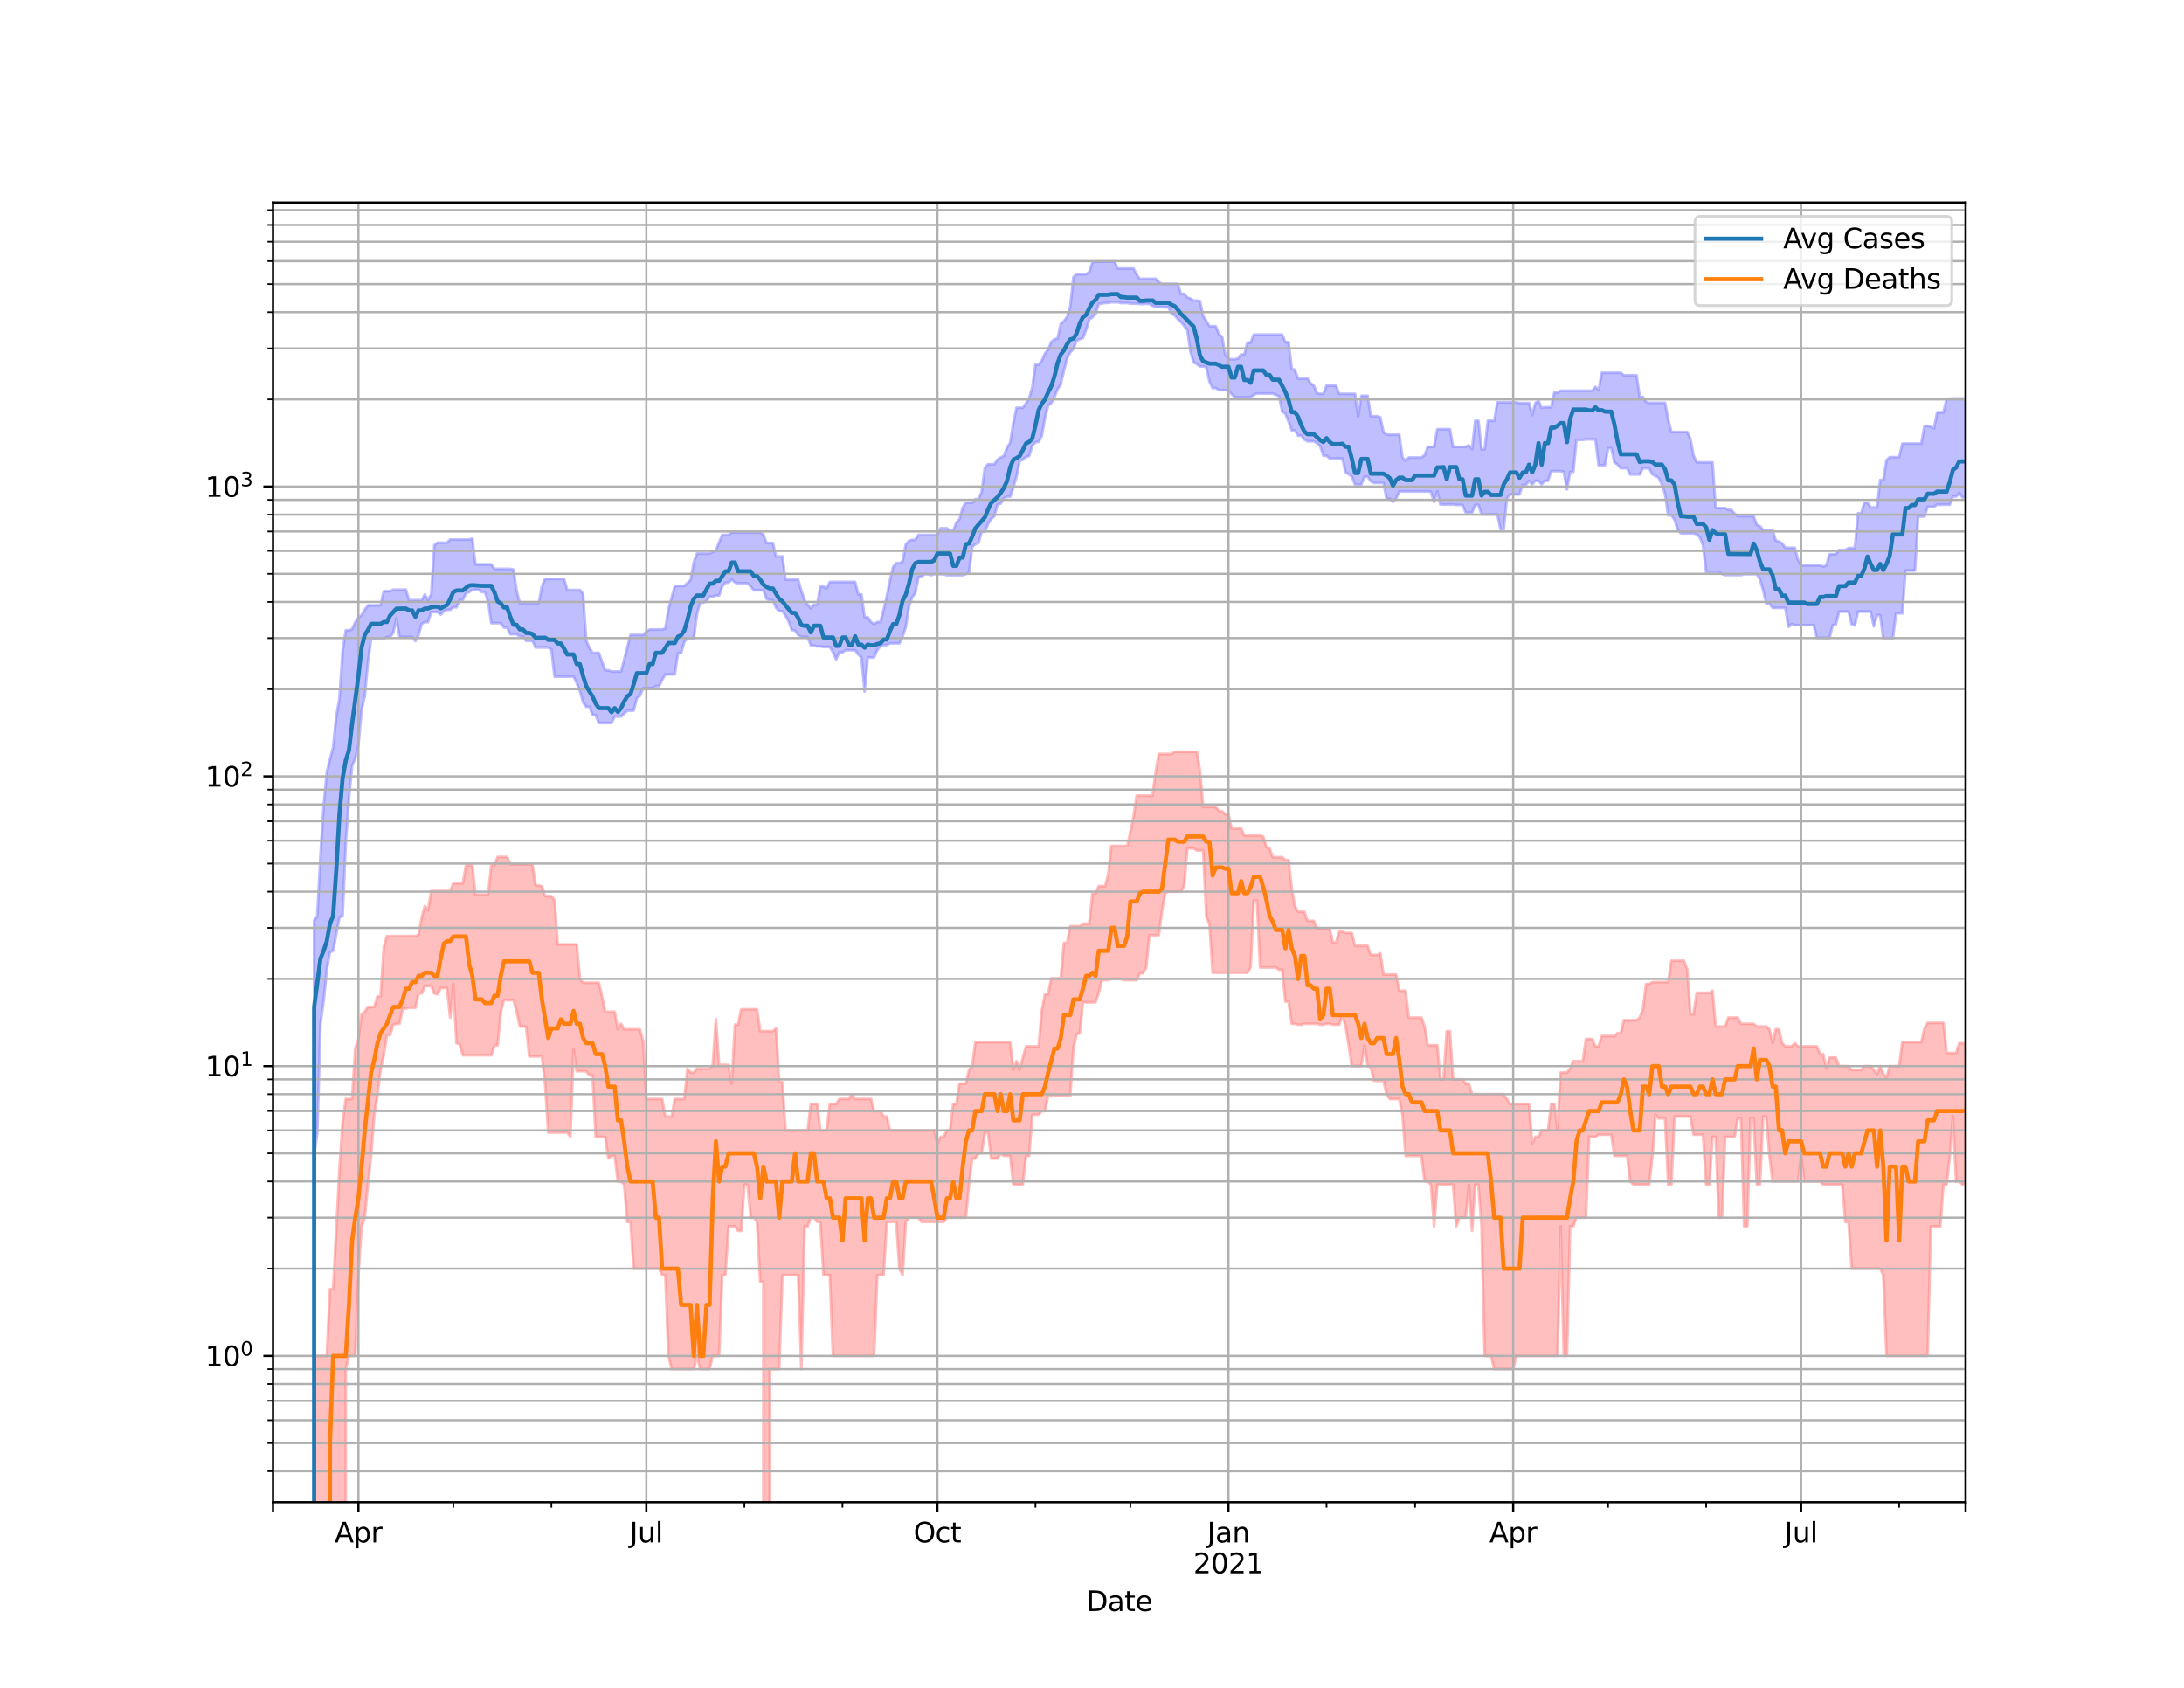 <?xml version="1.0" encoding="utf-8" standalone="no"?>
<!DOCTYPE svg PUBLIC "-//W3C//DTD SVG 1.1//EN"
  "http://www.w3.org/Graphics/SVG/1.1/DTD/svg11.dtd">
<svg height="612pt" version="1.1" viewBox="0 0 792 612" width="792pt" xmlns="http://www.w3.org/2000/svg" xmlns:xlink="http://www.w3.org/1999/xlink">
 <defs>
  <style type="text/css">*{stroke-linecap:butt;stroke-linejoin:round;}</style>
 </defs>
 <g id="figure_1">
  <g id="patch_1">
   <path d="M 0 612 
L 792 612 
L 792 0 
L 0 0 
z
" style="fill:#ffffff;"/>
  </g>
  <g id="axes_1">
   <g id="patch_2">
    <path d="M 99 544.68 
L 712.8 544.68 
L 712.8 73.44 
L 99 73.44 
z
" style="fill:#ffffff;"/>
   </g>
   <g id="PolyCollection_1">
    <path clip-path="url(#p68e2955192)" d="M 99 105555.294 
L 99 105555.294 
L 100.147 105555.294 
L 101.295 105555.294 
L 102.442 105555.294 
L 103.589 105555.294 
L 104.736 105555.294 
L 105.884 105555.294 
L 107.031 105555.294 
L 108.178 105555.294 
L 109.326 105555.294 
L 110.473 105555.294 
L 111.62 105555.294 
L 112.767 105555.294 
L 113.915 333.782 
L 115.062 332.092 
L 116.209 310.216 
L 117.357 292.377 
L 118.504 279.936 
L 119.651 275.327 
L 120.799 271.033 
L 121.946 259.832 
L 123.093 253.214 
L 124.24 236.286 
L 125.388 228.561 
L 126.535 228.561 
L 127.682 228.134 
L 128.83 225.666 
L 129.977 223.954 
L 131.124 223.033 
L 132.271 221.074 
L 133.419 219.523 
L 134.566 219.523 
L 135.713 219.523 
L 136.861 219.523 
L 138.008 219.523 
L 139.155 214.381 
L 140.302 214.381 
L 141.45 214.381 
L 142.597 213.819 
L 143.744 213.819 
L 144.892 213.819 
L 146.039 213.819 
L 147.186 213.819 
L 148.333 217.628 
L 149.481 217.628 
L 150.628 217.628 
L 151.775 217.628 
L 152.923 217.628 
L 154.07 215.517 
L 155.217 217.628 
L 156.364 215.517 
L 157.512 197.691 
L 158.659 196.784 
L 159.806 196.784 
L 160.954 196.784 
L 162.101 196.784 
L 163.248 195.644 
L 164.396 195.644 
L 165.543 195.644 
L 166.69 195.644 
L 167.837 195.644 
L 168.985 195.644 
L 170.132 195.644 
L 171.279 195.291 
L 172.427 204.65 
L 173.574 204.65 
L 174.721 204.65 
L 175.868 204.65 
L 177.016 204.65 
L 178.163 204.65 
L 179.31 206.279 
L 180.458 206.279 
L 181.605 206.279 
L 182.752 206.279 
L 183.899 206.279 
L 185.047 206.279 
L 186.194 206.517 
L 187.341 214.151 
L 188.489 218.698 
L 189.636 218.698 
L 190.783 218.698 
L 191.93 218.698 
L 193.078 218.698 
L 194.225 218.698 
L 195.372 218.698 
L 196.52 212.644 
L 197.667 209.913 
L 198.814 209.913 
L 199.961 209.913 
L 201.109 209.913 
L 202.256 209.913 
L 203.403 209.913 
L 204.551 209.913 
L 205.698 213.933 
L 206.845 213.933 
L 207.993 213.933 
L 209.14 213.933 
L 210.287 213.933 
L 211.434 215.228 
L 212.582 232.299 
L 213.729 234.918 
L 214.876 236.712 
L 216.024 236.712 
L 217.171 236.712 
L 218.318 239.989 
L 219.465 243.027 
L 220.613 243.027 
L 221.76 243.481 
L 222.907 243.481 
L 224.055 243.481 
L 225.202 243.481 
L 226.349 239.206 
L 227.496 234.721 
L 228.644 230.221 
L 229.791 230.221 
L 230.938 230.221 
L 232.086 230.221 
L 233.233 230.221 
L 234.38 228.992 
L 235.527 228.262 
L 236.675 228.262 
L 237.822 228.262 
L 238.969 228.262 
L 240.117 228.262 
L 241.264 227.908 
L 242.411 220.844 
L 243.559 216.725 
L 244.706 212.543 
L 245.853 212.422 
L 247 212.422 
L 248.148 212.422 
L 249.295 211.38 
L 250.442 210.342 
L 251.59 203.92 
L 252.737 200.711 
L 253.884 200.711 
L 255.031 200.711 
L 256.179 200.711 
L 257.326 200.711 
L 258.473 200.201 
L 259.621 199.545 
L 260.768 196.67 
L 261.915 193.979 
L 263.062 193.979 
L 264.21 193.979 
L 265.357 193.07 
L 266.504 193.07 
L 267.652 193.07 
L 268.799 193.07 
L 269.946 193.07 
L 271.093 193.07 
L 272.241 193.07 
L 273.388 193.07 
L 274.535 193.07 
L 275.683 193.07 
L 276.83 193.825 
L 277.977 196.898 
L 279.124 196.898 
L 280.272 196.898 
L 281.419 201.771 
L 282.566 201.771 
L 283.714 201.771 
L 284.861 210.179 
L 286.008 210.179 
L 287.156 210.179 
L 288.303 210.179 
L 289.45 210.179 
L 290.597 214.256 
L 291.745 217.628 
L 292.892 219.242 
L 294.039 220.591 
L 295.187 219.242 
L 296.334 219.242 
L 297.481 212.704 
L 298.628 212.704 
L 299.776 213.376 
L 300.923 211.009 
L 302.07 211.009 
L 303.218 211.009 
L 304.365 211.009 
L 305.512 211.009 
L 306.659 211.009 
L 307.807 211.009 
L 308.954 211.009 
L 310.101 211.009 
L 311.249 215.549 
L 312.396 215.549 
L 313.543 223.786 
L 314.69 223.786 
L 315.838 225.532 
L 316.985 226.342 
L 318.132 225.532 
L 319.28 225.532 
L 320.427 221.074 
L 321.574 216.21 
L 322.721 210.496 
L 323.869 205.583 
L 325.016 204.187 
L 326.163 204.187 
L 327.311 203.612 
L 328.458 197.451 
L 329.605 196.126 
L 330.753 195.748 
L 331.9 195.748 
L 333.047 193.985 
L 334.194 193.985 
L 335.342 193.985 
L 336.489 193.985 
L 337.636 193.985 
L 338.784 193.985 
L 339.931 193.985 
L 341.078 191.551 
L 342.225 191.551 
L 343.373 191.551 
L 344.52 192.476 
L 345.667 192.476 
L 346.815 189.447 
L 347.962 188.279 
L 349.109 184.11 
L 350.256 182.28 
L 351.404 182.28 
L 352.551 182.28 
L 353.698 180.991 
L 354.846 180.991 
L 355.993 178.314 
L 357.14 169.658 
L 358.287 168.344 
L 359.435 168.344 
L 360.582 168.344 
L 361.729 166.674 
L 362.877 165.896 
L 364.024 165.321 
L 365.171 162.428 
L 366.319 160.512 
L 367.466 153.44 
L 368.613 147.849 
L 369.76 147.849 
L 370.908 147.849 
L 372.055 146.265 
L 373.202 144.385 
L 374.35 140.492 
L 375.497 132.219 
L 376.644 132.219 
L 377.791 130.783 
L 378.939 128.165 
L 380.086 126.78 
L 381.233 123.993 
L 382.381 123.041 
L 383.528 122.67 
L 384.675 117.396 
L 385.822 116.505 
L 386.97 114.835 
L 388.117 111.2 
L 389.264 100.447 
L 390.412 99.446 
L 391.559 99.446 
L 392.706 99.446 
L 393.853 99.446 
L 395.001 98.677 
L 396.148 95.161 
L 397.295 94.86 
L 398.443 94.86 
L 399.59 94.86 
L 400.737 94.86 
L 401.884 94.86 
L 403.032 94.86 
L 404.179 94.86 
L 405.326 97.35 
L 406.474 97.35 
L 407.621 97.35 
L 408.768 97.35 
L 409.916 97.35 
L 411.063 97.35 
L 412.21 99.577 
L 413.357 101.187 
L 414.505 101.071 
L 415.652 101.071 
L 416.799 101.071 
L 417.947 101.071 
L 419.094 101.071 
L 420.241 102.268 
L 421.388 102.902 
L 422.536 102.902 
L 423.683 102.902 
L 424.83 102.902 
L 425.978 102.902 
L 427.125 102.902 
L 428.272 106.542 
L 429.419 106.542 
L 430.567 107.872 
L 431.714 108.257 
L 432.861 108.991 
L 434.009 108.991 
L 435.156 109.179 
L 436.303 114.612 
L 437.45 116.336 
L 438.598 118.292 
L 439.745 118.292 
L 440.892 118.292 
L 442.04 121.205 
L 443.187 122.053 
L 444.334 128.758 
L 445.481 130.069 
L 446.629 130.272 
L 447.776 130.272 
L 448.923 129.984 
L 450.071 128.518 
L 451.218 128.518 
L 452.365 124.251 
L 453.513 124.251 
L 454.66 121.311 
L 455.807 121.311 
L 456.954 121.311 
L 458.102 121.311 
L 459.249 121.311 
L 460.396 121.311 
L 461.544 121.311 
L 462.691 121.311 
L 463.838 121.311 
L 464.985 121.311 
L 466.133 124.08 
L 467.28 124.08 
L 468.427 133.711 
L 469.575 134.126 
L 470.722 137.291 
L 471.869 137.291 
L 473.016 137.291 
L 474.164 137.291 
L 475.311 139.036 
L 476.458 139.837 
L 477.606 142.614 
L 478.753 142.81 
L 479.9 142.81 
L 481.047 139.837 
L 482.195 139.837 
L 483.342 139.837 
L 484.489 139.837 
L 485.637 142.797 
L 486.784 142.797 
L 487.931 142.797 
L 489.079 142.797 
L 490.226 142.797 
L 491.373 142.797 
L 492.52 150.91 
L 493.668 143.506 
L 494.815 143.506 
L 495.962 143.506 
L 497.11 150.91 
L 498.257 150.91 
L 499.404 150.91 
L 500.551 151.287 
L 501.699 156.675 
L 502.846 157.617 
L 503.993 157.617 
L 505.141 157.617 
L 506.288 157.617 
L 507.435 157.617 
L 508.582 165.886 
L 509.73 167.052 
L 510.877 165.886 
L 512.024 165.886 
L 513.172 165.886 
L 514.319 165.886 
L 515.466 165.886 
L 516.613 165.057 
L 517.761 162.027 
L 518.908 162.027 
L 520.055 162.027 
L 521.203 155.634 
L 522.35 155.634 
L 523.497 155.634 
L 524.644 155.634 
L 525.792 155.634 
L 526.939 162.027 
L 528.086 162.027 
L 529.234 162.027 
L 530.381 162.027 
L 531.528 162.027 
L 532.676 161.423 
L 533.823 162.907 
L 534.97 152.572 
L 536.117 152.572 
L 537.265 162.907 
L 538.412 162.907 
L 539.559 152.572 
L 540.707 152.572 
L 541.854 152.572 
L 543.001 145.897 
L 544.148 145.897 
L 545.296 145.897 
L 546.443 145.897 
L 547.59 145.897 
L 548.738 145.897 
L 549.885 145.897 
L 551.032 146.136 
L 552.179 146.136 
L 553.327 146.136 
L 554.474 146.136 
L 555.621 150.513 
L 556.769 146.136 
L 557.916 145.34 
L 559.063 147.862 
L 560.21 147.672 
L 561.358 147.672 
L 562.505 147.672 
L 563.652 142.369 
L 564.8 142.369 
L 565.947 141.674 
L 567.094 141.674 
L 568.241 141.674 
L 569.389 141.674 
L 570.536 141.674 
L 571.683 141.674 
L 572.831 141.674 
L 573.978 141.674 
L 575.125 141.674 
L 576.273 141.674 
L 577.42 141.674 
L 578.567 140.275 
L 579.714 141.436 
L 580.862 135.154 
L 582.009 135.154 
L 583.156 135.154 
L 584.304 135.154 
L 585.451 135.154 
L 586.598 135.154 
L 587.745 135.154 
L 588.893 136.071 
L 590.04 136.071 
L 591.187 136.071 
L 592.335 136.071 
L 593.482 136.071 
L 594.629 143.922 
L 595.776 143.922 
L 596.924 145.692 
L 598.071 146.063 
L 599.218 146.063 
L 600.366 146.063 
L 601.513 146.063 
L 602.66 146.063 
L 603.807 146.063 
L 604.955 152.203 
L 606.102 156.637 
L 607.249 156.637 
L 608.397 156.637 
L 609.544 156.637 
L 610.691 156.637 
L 611.839 156.637 
L 612.986 159.043 
L 614.133 165.128 
L 615.28 167.654 
L 616.428 167.654 
L 617.575 167.654 
L 618.722 167.654 
L 619.87 167.654 
L 621.017 167.654 
L 622.164 184.245 
L 623.311 184.245 
L 624.459 184.245 
L 625.606 184.245 
L 626.753 184.894 
L 627.901 184.894 
L 629.048 186.316 
L 630.195 187.157 
L 631.342 187.157 
L 632.49 187.157 
L 633.637 187.157 
L 634.784 187.157 
L 635.932 187.157 
L 637.079 190.323 
L 638.226 190.839 
L 639.373 192.191 
L 640.521 192.191 
L 641.668 192.191 
L 642.815 192.191 
L 643.963 196.007 
L 645.11 196.351 
L 646.257 197.034 
L 647.404 198.616 
L 648.552 198.616 
L 649.699 198.616 
L 650.846 198.616 
L 651.994 202.857 
L 653.141 204.973 
L 654.288 204.973 
L 655.436 204.973 
L 656.583 204.973 
L 657.73 204.973 
L 658.877 204.973 
L 660.025 204.973 
L 661.172 205.488 
L 662.319 204.973 
L 663.467 200.975 
L 664.614 200.975 
L 665.761 200.975 
L 666.908 199.432 
L 668.056 199.432 
L 669.203 199.432 
L 670.35 198.72 
L 671.498 198.72 
L 672.645 198.72 
L 673.792 186.124 
L 674.939 186.124 
L 676.087 182.28 
L 677.234 182.28 
L 678.381 183.997 
L 679.529 183.997 
L 680.676 183.997 
L 681.823 174.033 
L 682.97 174.033 
L 684.118 166.855 
L 685.265 165.759 
L 686.412 165.759 
L 687.56 165.759 
L 688.707 165.759 
L 689.854 160.839 
L 691.001 160.839 
L 692.149 160.839 
L 693.296 160.839 
L 694.443 160.839 
L 695.591 160.839 
L 696.738 160.839 
L 697.885 154.435 
L 699.033 154.435 
L 700.18 154.723 
L 701.327 155.348 
L 702.474 149.51 
L 703.622 149.51 
L 704.769 149.51 
L 705.916 144.61 
L 707.064 144.61 
L 708.211 144.494 
L 709.358 144.494 
L 710.505 144.494 
L 711.653 144.494 
L 712.8 144.494 
L 712.8 180.36 
L 712.8 180.36 
L 711.653 180.36 
L 710.505 178.72 
L 709.358 180.043 
L 708.211 180.043 
L 707.064 182.98 
L 705.916 182.98 
L 704.769 182.98 
L 703.622 182.98 
L 702.474 182.98 
L 701.327 183.793 
L 700.18 183.793 
L 699.033 183.793 
L 697.885 187.301 
L 696.738 187.301 
L 695.591 187.301 
L 694.443 206.871 
L 693.296 206.871 
L 692.149 206.871 
L 691.001 206.871 
L 689.854 222.404 
L 688.707 222.404 
L 687.56 222.404 
L 686.412 231.575 
L 685.265 231.575 
L 684.118 231.575 
L 682.97 231.575 
L 681.823 223.071 
L 680.676 223.071 
L 679.529 227.125 
L 678.381 221.759 
L 677.234 221.759 
L 676.087 221.759 
L 674.939 221.759 
L 673.792 221.759 
L 672.645 226.739 
L 671.498 226.41 
L 670.35 221.759 
L 669.203 221.759 
L 668.056 221.759 
L 666.908 221.759 
L 665.761 226.41 
L 664.614 226.657 
L 663.467 231.286 
L 662.319 231.286 
L 661.172 231.286 
L 660.025 231.286 
L 658.877 231.286 
L 657.73 226.657 
L 656.583 226.657 
L 655.436 226.684 
L 654.288 226.684 
L 653.141 226.684 
L 651.994 226.684 
L 650.846 226.684 
L 649.699 226.274 
L 648.552 227.306 
L 647.404 220.423 
L 646.257 220.423 
L 645.11 220.423 
L 643.963 220.423 
L 642.815 220.423 
L 641.668 218.836 
L 640.521 218.836 
L 639.373 214.016 
L 638.226 210.027 
L 637.079 208.179 
L 635.932 208.179 
L 634.784 208.179 
L 633.637 208.179 
L 632.49 208.179 
L 631.342 208.509 
L 630.195 208.509 
L 629.048 208.509 
L 627.901 208.509 
L 626.753 208.509 
L 625.606 208.509 
L 624.459 208.115 
L 623.311 207.408 
L 622.164 207.408 
L 621.017 207.408 
L 619.87 207.408 
L 618.722 207.408 
L 617.575 197.756 
L 616.428 194.858 
L 615.28 193.738 
L 614.133 193.399 
L 612.986 193.399 
L 611.839 193.399 
L 610.691 193.399 
L 609.544 193.399 
L 608.397 192.082 
L 607.249 188.445 
L 606.102 186.869 
L 604.955 186.869 
L 603.807 179.134 
L 602.66 175.655 
L 601.513 173.282 
L 600.366 172.526 
L 599.218 172.056 
L 598.071 169.792 
L 596.924 169.792 
L 595.776 169.792 
L 594.629 172.056 
L 593.482 172.056 
L 592.335 172.056 
L 591.187 172.056 
L 590.04 169.792 
L 588.893 169.792 
L 587.745 169.792 
L 586.598 168.428 
L 585.451 167.706 
L 584.304 162.516 
L 583.156 162.549 
L 582.009 168.7 
L 580.862 168.7 
L 579.714 168.7 
L 578.567 159.306 
L 577.42 159.306 
L 576.273 159.306 
L 575.125 159.306 
L 573.978 159.5 
L 572.831 159.5 
L 571.683 159.5 
L 570.536 171.112 
L 569.389 171.112 
L 568.241 177.443 
L 567.094 171.112 
L 565.947 170.825 
L 564.8 170.825 
L 563.652 170.825 
L 562.505 170.825 
L 561.358 174.337 
L 560.21 174.337 
L 559.063 175.641 
L 557.916 174.337 
L 556.769 174.337 
L 555.621 175.673 
L 554.474 174.337 
L 553.327 175.794 
L 552.179 175.812 
L 551.032 179.265 
L 549.885 179.265 
L 548.738 179.265 
L 547.59 179.265 
L 546.443 180.785 
L 545.296 192.018 
L 544.148 192.018 
L 543.001 186.527 
L 541.854 186.527 
L 540.707 186.527 
L 539.559 186.527 
L 538.412 186.527 
L 537.265 186.527 
L 536.117 183.091 
L 534.97 183.091 
L 533.823 185.899 
L 532.676 185.899 
L 531.528 185.899 
L 530.381 183.091 
L 529.234 183.091 
L 528.086 183.091 
L 526.939 182.948 
L 525.792 182.948 
L 524.644 182.948 
L 523.497 182.948 
L 522.35 182.948 
L 521.203 178.186 
L 520.055 182.057 
L 518.908 178.3 
L 517.761 178.186 
L 516.613 178.186 
L 515.466 178.186 
L 514.319 178.186 
L 513.172 178.186 
L 512.024 178.186 
L 510.877 178.186 
L 509.73 178.186 
L 508.582 178.186 
L 507.435 178.186 
L 506.288 180.715 
L 505.141 181.965 
L 503.993 180.865 
L 502.846 180.865 
L 501.699 175.133 
L 500.551 175.133 
L 499.404 175.133 
L 498.257 175.133 
L 497.11 174.516 
L 495.962 172.892 
L 494.815 172.812 
L 493.668 175.713 
L 492.52 175.713 
L 491.373 175.713 
L 490.226 172.736 
L 489.079 171.977 
L 487.931 171.189 
L 486.784 166.234 
L 485.637 166.234 
L 484.489 166.234 
L 483.342 166.234 
L 482.195 166.234 
L 481.047 165.256 
L 479.9 165.256 
L 478.753 161.782 
L 477.606 160.683 
L 476.458 160.026 
L 475.311 160.026 
L 474.164 160.026 
L 473.016 159.372 
L 471.869 157.959 
L 470.722 157.959 
L 469.575 156.052 
L 468.427 156.052 
L 467.28 152.873 
L 466.133 149.999 
L 464.985 149.268 
L 463.838 143.668 
L 462.691 143.172 
L 461.544 142.697 
L 460.396 142.697 
L 459.249 142.697 
L 458.102 142.697 
L 456.954 142.697 
L 455.807 142.697 
L 454.66 143.172 
L 453.513 144.061 
L 452.365 144.061 
L 451.218 144.061 
L 450.071 144.061 
L 448.923 144.061 
L 447.776 144.061 
L 446.629 142.924 
L 445.481 141.47 
L 444.334 141.47 
L 443.187 141.47 
L 442.04 141.47 
L 440.892 140.692 
L 439.745 140.692 
L 438.598 138.386 
L 437.45 133.107 
L 436.303 132.869 
L 435.156 132.869 
L 434.009 132.024 
L 432.861 131.346 
L 431.714 127.65 
L 430.567 119.597 
L 429.419 118.144 
L 428.272 116.753 
L 427.125 115.71 
L 425.978 114.331 
L 424.83 113.703 
L 423.683 111.395 
L 422.536 111.395 
L 421.388 111.34 
L 420.241 111.34 
L 419.094 111.34 
L 417.947 110.884 
L 416.799 110.203 
L 415.652 110.084 
L 414.505 110.234 
L 413.357 110.234 
L 412.21 110.084 
L 411.063 110.084 
L 409.916 110.084 
L 408.768 109.868 
L 407.621 109.868 
L 406.474 109.868 
L 405.326 109.597 
L 404.179 109.597 
L 403.032 109.597 
L 401.884 109.816 
L 400.737 109.839 
L 399.59 110.058 
L 398.443 110.194 
L 397.295 113.856 
L 396.148 115.059 
L 395.001 115.738 
L 393.853 119.607 
L 392.706 122.58 
L 391.559 123.004 
L 390.412 123.486 
L 389.264 126.55 
L 388.117 127.783 
L 386.97 129.942 
L 385.822 134.362 
L 384.675 139.361 
L 383.528 141.134 
L 382.381 143.904 
L 381.233 146.162 
L 380.086 147.033 
L 378.939 151.484 
L 377.791 158.078 
L 376.644 160.195 
L 375.497 160.381 
L 374.35 161.663 
L 373.202 165.356 
L 372.055 165.68 
L 370.908 166.667 
L 369.76 167.241 
L 368.613 172.816 
L 367.466 176.831 
L 366.319 180.093 
L 365.171 180.093 
L 364.024 180.66 
L 362.877 182.644 
L 361.729 182.975 
L 360.582 187.226 
L 359.435 188.184 
L 358.287 190.008 
L 357.14 192.814 
L 355.993 192.814 
L 354.846 196.855 
L 353.698 197.314 
L 352.551 198.298 
L 351.404 207.624 
L 350.256 208.197 
L 349.109 208.564 
L 347.962 208.564 
L 346.815 208.564 
L 345.667 208.564 
L 344.52 208.564 
L 343.373 208.564 
L 342.225 208.197 
L 341.078 208.197 
L 339.931 208.197 
L 338.784 208.197 
L 337.636 208.546 
L 336.489 208.197 
L 335.342 208.215 
L 334.194 208.954 
L 333.047 209.299 
L 331.9 215.089 
L 330.753 216.637 
L 329.605 220.007 
L 328.458 227.375 
L 327.311 230.878 
L 326.163 233.287 
L 325.016 233.287 
L 323.869 233.287 
L 322.721 233.287 
L 321.574 233.894 
L 320.427 233.894 
L 319.28 234.33 
L 318.132 235.681 
L 316.985 238.383 
L 315.838 238.383 
L 314.69 238.383 
L 313.543 250.753 
L 312.396 238.383 
L 311.249 237.297 
L 310.101 235.764 
L 308.954 235.764 
L 307.807 235.764 
L 306.659 235.764 
L 305.512 236.524 
L 304.365 236.524 
L 303.218 239.08 
L 302.07 236.524 
L 300.923 234.558 
L 299.776 234.558 
L 298.628 234.558 
L 297.481 234.363 
L 296.334 234.363 
L 295.187 234.071 
L 294.039 234.071 
L 292.892 230.953 
L 291.745 230.953 
L 290.597 230.953 
L 289.45 230.221 
L 288.303 228.604 
L 287.156 228.432 
L 286.008 225.332 
L 284.861 223.249 
L 283.714 221.599 
L 282.566 221.599 
L 281.419 220.352 
L 280.272 217.639 
L 279.124 217.639 
L 277.977 217.135 
L 276.83 214.037 
L 275.683 214.037 
L 274.535 214.037 
L 273.388 214.037 
L 272.241 212.684 
L 271.093 211.498 
L 269.946 211.498 
L 268.799 211.498 
L 267.652 211.498 
L 266.504 211.204 
L 265.357 210.141 
L 264.21 211.273 
L 263.062 211.273 
L 261.915 212.634 
L 260.768 215.927 
L 259.621 215.927 
L 258.473 216.319 
L 257.326 216.319 
L 256.179 218.035 
L 255.031 218.479 
L 253.884 218.491 
L 252.737 222.68 
L 251.59 231.484 
L 250.442 231.484 
L 249.295 231.484 
L 248.148 232.783 
L 247 236.797 
L 245.853 236.797 
L 244.706 244.504 
L 243.559 244.504 
L 242.411 244.504 
L 241.264 244.504 
L 240.117 246.599 
L 238.969 248.796 
L 237.822 248.796 
L 236.675 249.492 
L 235.527 249.492 
L 234.38 249.492 
L 233.233 249.492 
L 232.086 252.267 
L 230.938 253.165 
L 229.791 257.671 
L 228.644 257.671 
L 227.496 257.671 
L 226.349 258.739 
L 225.202 259.804 
L 224.055 259.804 
L 222.907 259.804 
L 221.76 262.161 
L 220.613 262.161 
L 219.465 262.161 
L 218.318 262.161 
L 217.171 262.161 
L 216.024 259.24 
L 214.876 259.24 
L 213.729 256.259 
L 212.582 256.259 
L 211.434 254.635 
L 210.287 250.498 
L 209.14 247.695 
L 207.993 245.343 
L 206.845 245.343 
L 205.698 245.343 
L 204.551 245.343 
L 203.403 245.343 
L 202.256 245.343 
L 201.109 245.343 
L 199.961 235.48 
L 198.814 234.77 
L 197.667 234.77 
L 196.52 234.77 
L 195.372 234.77 
L 194.225 234.77 
L 193.078 232.377 
L 191.93 232.377 
L 190.783 232.377 
L 189.636 230.773 
L 188.489 230.773 
L 187.341 229.955 
L 186.194 229.955 
L 185.047 229.955 
L 183.899 227.557 
L 182.752 227.557 
L 181.605 225.949 
L 180.458 225.949 
L 179.31 225.949 
L 178.163 225.949 
L 177.016 218.148 
L 175.868 214.697 
L 174.721 214.697 
L 173.574 213.86 
L 172.427 213.86 
L 171.279 213.86 
L 170.132 214.697 
L 168.985 215.078 
L 167.837 217.515 
L 166.69 217.515 
L 165.543 220.209 
L 164.396 220.209 
L 163.248 221.123 
L 162.101 221.123 
L 160.954 221.66 
L 159.806 222.843 
L 158.659 221.944 
L 157.512 221.944 
L 156.364 221.944 
L 155.217 225.559 
L 154.07 225.559 
L 152.923 226.22 
L 151.775 230.34 
L 150.628 232.455 
L 149.481 230.938 
L 148.333 230.938 
L 147.186 230.938 
L 146.039 230.938 
L 144.892 230.938 
L 143.744 224.187 
L 142.597 229.515 
L 141.45 230.938 
L 140.302 230.938 
L 139.155 231.621 
L 138.008 231.621 
L 136.861 231.621 
L 135.713 231.667 
L 134.566 231.667 
L 133.419 240.118 
L 132.271 252.387 
L 131.124 257.401 
L 129.977 270.028 
L 128.83 274.93 
L 127.682 277.783 
L 126.535 289.679 
L 125.388 305.503 
L 124.24 332.092 
L 123.093 332.649 
L 121.946 338.622 
L 120.799 344.76 
L 119.651 345.311 
L 118.504 351.642 
L 117.357 362.897 
L 116.209 371.216 
L 115.062 410.644 
L 113.915 419.118 
L 112.767 105555.294 
L 111.62 105555.294 
L 110.473 105555.294 
L 109.326 105555.294 
L 108.178 105555.294 
L 107.031 105555.294 
L 105.884 105555.294 
L 104.736 105555.294 
L 103.589 105555.294 
L 102.442 105555.294 
L 101.295 105555.294 
L 100.147 105555.294 
L 99 105555.294 
z
" style="fill:#8080ff;fill-opacity:0.5;stroke:#8080ff;stroke-opacity:0.5;"/>
   </g>
   <g id="PolyCollection_2">
    <path clip-path="url(#p68e2955192)" d="M 99 105555.294 
L 99 105555.294 
L 100.147 105555.294 
L 101.295 105555.294 
L 102.442 105555.294 
L 103.589 105555.294 
L 104.736 105555.294 
L 105.884 105555.294 
L 107.031 105555.294 
L 108.178 105555.294 
L 109.326 105555.294 
L 110.473 105555.294 
L 111.62 105555.294 
L 112.767 105555.294 
L 113.915 491.633 
L 115.062 491.633 
L 116.209 491.633 
L 117.357 491.633 
L 118.504 491.633 
L 119.651 467.421 
L 120.799 467.421 
L 121.946 446.312 
L 123.093 424.029 
L 124.24 406.932 
L 125.388 398.495 
L 126.535 398.495 
L 127.682 398.495 
L 128.83 380.192 
L 129.977 376.754 
L 131.124 367.765 
L 132.271 366.867 
L 133.419 365.123 
L 134.566 365.123 
L 135.713 365.123 
L 136.861 361.296 
L 138.008 361.296 
L 139.155 343.5 
L 140.302 339.426 
L 141.45 339.426 
L 142.597 339.426 
L 143.744 339.426 
L 144.892 339.426 
L 146.039 339.426 
L 147.186 339.426 
L 148.333 339.426 
L 149.481 339.426 
L 150.628 339.426 
L 151.775 338.942 
L 152.923 332.649 
L 154.07 328.504 
L 155.217 330.064 
L 156.364 323.087 
L 157.512 323.087 
L 158.659 323.087 
L 159.806 323.087 
L 160.954 323.087 
L 162.101 323.087 
L 163.248 323.087 
L 164.396 320.334 
L 165.543 320.334 
L 166.69 320.334 
L 167.837 320.334 
L 168.985 313.776 
L 170.132 313.776 
L 171.279 313.776 
L 172.427 324.353 
L 173.574 324.353 
L 174.721 324.353 
L 175.868 324.353 
L 177.016 324.353 
L 178.163 313.776 
L 179.31 313.776 
L 180.458 310.733 
L 181.605 310.733 
L 182.752 310.733 
L 183.899 310.733 
L 185.047 313.407 
L 186.194 313.407 
L 187.341 313.407 
L 188.489 313.407 
L 189.636 313.407 
L 190.783 313.407 
L 191.93 313.407 
L 193.078 313.407 
L 194.225 321.088 
L 195.372 321.088 
L 196.52 321.415 
L 197.667 324.94 
L 198.814 324.94 
L 199.961 324.94 
L 201.109 326.381 
L 202.256 342.447 
L 203.403 342.447 
L 204.551 342.447 
L 205.698 342.447 
L 206.845 342.447 
L 207.993 342.447 
L 209.14 342.447 
L 210.287 354.942 
L 211.434 356.332 
L 212.582 356.332 
L 213.729 356.332 
L 214.876 356.332 
L 216.024 356.332 
L 217.171 356.332 
L 218.318 361.296 
L 219.465 366.867 
L 220.613 366.867 
L 221.76 366.867 
L 222.907 366.867 
L 224.055 373.215 
L 225.202 371.216 
L 226.349 373.215 
L 227.496 373.215 
L 228.644 373.215 
L 229.791 373.215 
L 230.938 373.215 
L 232.086 373.215 
L 233.233 377.496 
L 234.38 398.495 
L 235.527 398.495 
L 236.675 398.495 
L 237.822 398.495 
L 238.969 398.495 
L 240.117 398.495 
L 241.264 404.842 
L 242.411 404.842 
L 243.559 404.842 
L 244.706 398.495 
L 245.853 398.495 
L 247 398.495 
L 248.148 398.495 
L 249.295 387.491 
L 250.442 388.909 
L 251.59 388.909 
L 252.737 387.491 
L 253.884 387.491 
L 255.031 387.491 
L 256.179 387.491 
L 257.326 387.491 
L 258.473 386.115 
L 259.621 369.615 
L 260.768 386.115 
L 261.915 386.115 
L 263.062 386.115 
L 264.21 386.115 
L 265.357 392.923 
L 266.504 371.543 
L 267.652 371.543 
L 268.799 365.987 
L 269.946 365.987 
L 271.093 365.987 
L 272.241 365.987 
L 273.388 365.987 
L 274.535 365.987 
L 275.683 373.901 
L 276.83 373.901 
L 277.977 373.901 
L 279.124 373.901 
L 280.272 373.901 
L 281.419 372.876 
L 282.566 392.402 
L 283.714 392.402 
L 284.861 409.877 
L 286.008 409.877 
L 287.156 409.877 
L 288.303 409.877 
L 289.45 409.877 
L 290.597 409.877 
L 291.745 409.877 
L 292.892 409.877 
L 294.039 400.308 
L 295.187 400.308 
L 296.334 400.308 
L 297.481 409.877 
L 298.628 409.877 
L 299.776 409.877 
L 300.923 400.308 
L 302.07 400.308 
L 303.218 400.308 
L 304.365 398.495 
L 305.512 398.495 
L 306.659 398.495 
L 307.807 398.495 
L 308.954 396.751 
L 310.101 398.495 
L 311.249 398.495 
L 312.396 398.495 
L 313.543 398.495 
L 314.69 398.495 
L 315.838 398.495 
L 316.985 402.844 
L 318.132 402.844 
L 319.28 402.844 
L 320.427 404.842 
L 321.574 404.842 
L 322.721 409.877 
L 323.869 409.877 
L 325.016 409.877 
L 326.163 409.877 
L 327.311 409.877 
L 328.458 409.877 
L 329.605 409.877 
L 330.753 409.877 
L 331.9 409.877 
L 333.047 409.877 
L 334.194 409.877 
L 335.342 409.877 
L 336.489 409.877 
L 337.636 409.877 
L 338.784 409.877 
L 339.931 414.685 
L 341.078 412.218 
L 342.225 412.218 
L 343.373 409.877 
L 344.52 409.877 
L 345.667 400.308 
L 346.815 400.308 
L 347.962 392.923 
L 349.109 392.923 
L 350.256 392.923 
L 351.404 387.959 
L 352.551 386.569 
L 353.698 377.871 
L 354.846 377.871 
L 355.993 377.871 
L 357.14 377.871 
L 358.287 377.871 
L 359.435 377.871 
L 360.582 377.871 
L 361.729 377.871 
L 362.877 377.871 
L 364.024 377.871 
L 365.171 377.871 
L 366.319 377.871 
L 367.466 387.959 
L 368.613 384.779 
L 369.76 387.959 
L 370.908 383.482 
L 372.055 379.405 
L 373.202 379.405 
L 374.35 379.405 
L 375.497 379.405 
L 376.644 379.405 
L 377.791 366.572 
L 378.939 360.516 
L 380.086 360.516 
L 381.233 354.714 
L 382.381 354.714 
L 383.528 354.714 
L 384.675 354.714 
L 385.822 341.929 
L 386.97 341.929 
L 388.117 335.837 
L 389.264 335.837 
L 390.412 335.837 
L 391.559 335.837 
L 392.706 334.945 
L 393.853 334.945 
L 395.001 334.945 
L 396.148 324.004 
L 397.295 324.004 
L 398.443 321.306 
L 399.59 321.306 
L 400.737 321.306 
L 401.884 317.136 
L 403.032 306.756 
L 404.179 306.756 
L 405.326 306.756 
L 406.474 306.756 
L 407.621 306.756 
L 408.768 306.756 
L 409.916 301.798 
L 411.063 296.053 
L 412.21 288.493 
L 413.357 288.493 
L 414.505 288.493 
L 415.652 288.493 
L 416.799 288.493 
L 417.947 288.493 
L 419.094 280.024 
L 420.241 273.377 
L 421.388 273.377 
L 422.536 273.377 
L 423.683 273.377 
L 424.83 273.377 
L 425.978 272.582 
L 427.125 272.582 
L 428.272 272.582 
L 429.419 272.582 
L 430.567 272.582 
L 431.714 272.582 
L 432.861 272.582 
L 434.009 272.582 
L 435.156 279.584 
L 436.303 292.609 
L 437.45 292.609 
L 438.598 292.609 
L 439.745 292.609 
L 440.892 292.609 
L 442.04 294.148 
L 443.187 294.148 
L 444.334 295.244 
L 445.481 295.244 
L 446.629 300.396 
L 447.776 300.396 
L 448.923 300.396 
L 450.071 300.396 
L 451.218 302.951 
L 452.365 302.951 
L 453.513 302.951 
L 454.66 302.951 
L 455.807 302.951 
L 456.954 302.951 
L 458.102 303.391 
L 459.249 307.154 
L 460.396 307.637 
L 461.544 310.82 
L 462.691 310.82 
L 463.838 310.82 
L 464.985 310.82 
L 466.133 311.873 
L 467.28 311.873 
L 468.427 322.299 
L 469.575 328.504 
L 470.722 330.596 
L 471.869 330.596 
L 473.016 330.596 
L 474.164 333.926 
L 475.311 333.926 
L 476.458 333.926 
L 477.606 336.746 
L 478.753 336.746 
L 479.9 336.746 
L 481.047 336.746 
L 482.195 336.746 
L 483.342 341.758 
L 484.489 341.758 
L 485.637 337.831 
L 486.784 337.831 
L 487.931 338.304 
L 489.079 338.304 
L 490.226 338.304 
L 491.373 342.97 
L 492.52 342.97 
L 493.668 342.97 
L 494.815 342.97 
L 495.962 342.97 
L 497.11 346.244 
L 498.257 346.244 
L 499.404 346.244 
L 500.551 345.682 
L 501.699 353.372 
L 502.846 353.372 
L 503.993 353.372 
L 505.141 353.372 
L 506.288 353.372 
L 507.435 359.245 
L 508.582 359.245 
L 509.73 359.245 
L 510.877 368.99 
L 512.024 368.99 
L 513.172 368.99 
L 514.319 368.99 
L 515.466 368.99 
L 516.613 372.205 
L 517.761 379.017 
L 518.908 379.017 
L 520.055 379.017 
L 521.203 379.017 
L 522.35 391.376 
L 523.497 391.376 
L 524.644 373.901 
L 525.792 373.901 
L 526.939 391.376 
L 528.086 391.376 
L 529.234 391.376 
L 530.381 391.376 
L 531.528 392.923 
L 532.676 392.923 
L 533.823 396.751 
L 534.97 396.751 
L 536.117 396.751 
L 537.265 396.751 
L 538.412 396.751 
L 539.559 396.751 
L 540.707 396.751 
L 541.854 396.751 
L 543.001 396.751 
L 544.148 396.751 
L 545.296 396.751 
L 546.443 398.495 
L 547.59 400.308 
L 548.738 400.308 
L 549.885 400.308 
L 551.032 400.308 
L 552.179 400.308 
L 553.327 400.308 
L 554.474 400.308 
L 555.621 414.685 
L 556.769 412.218 
L 557.916 412.218 
L 559.063 409.877 
L 560.21 409.877 
L 561.358 409.877 
L 562.505 400.308 
L 563.652 400.308 
L 564.8 409.877 
L 565.947 388.909 
L 567.094 388.909 
L 568.241 388.909 
L 569.389 387.491 
L 570.536 384.779 
L 571.683 384.779 
L 572.831 384.779 
L 573.978 384.779 
L 575.125 376.754 
L 576.273 376.754 
L 577.42 376.754 
L 578.567 379.405 
L 579.714 379.405 
L 580.862 375.663 
L 582.009 375.663 
L 583.156 375.663 
L 584.304 375.663 
L 585.451 375.663 
L 586.598 374.598 
L 587.745 374.598 
L 588.893 369.931 
L 590.04 369.931 
L 591.187 369.931 
L 592.335 369.931 
L 593.482 369.931 
L 594.629 368.99 
L 595.776 365.987 
L 596.924 356.804 
L 598.071 356.804 
L 599.218 356.097 
L 600.366 356.097 
L 601.513 356.097 
L 602.66 356.097 
L 603.807 356.097 
L 604.955 356.097 
L 606.102 348.367 
L 607.249 348.367 
L 608.397 348.367 
L 609.544 348.367 
L 610.691 348.367 
L 611.839 351.43 
L 612.986 367.765 
L 614.133 367.765 
L 615.28 360.003 
L 616.428 360.003 
L 617.575 360.003 
L 618.722 360.003 
L 619.87 360.003 
L 621.017 359.245 
L 622.164 372.205 
L 623.311 372.205 
L 624.459 372.205 
L 625.606 372.205 
L 626.753 368.99 
L 627.901 368.99 
L 629.048 368.99 
L 630.195 368.99 
L 631.342 371.216 
L 632.49 371.216 
L 633.637 371.216 
L 634.784 371.216 
L 635.932 371.216 
L 637.079 372.205 
L 638.226 372.205 
L 639.373 372.205 
L 640.521 372.205 
L 641.668 373.215 
L 642.815 378.25 
L 643.963 373.215 
L 645.11 373.215 
L 646.257 378.25 
L 647.404 379.405 
L 648.552 379.405 
L 649.699 379.405 
L 650.846 378.25 
L 651.994 379.405 
L 653.141 379.405 
L 654.288 379.405 
L 655.436 379.405 
L 656.583 379.405 
L 657.73 379.405 
L 658.877 379.405 
L 660.025 382.22 
L 661.172 382.22 
L 662.319 387.491 
L 663.467 383.482 
L 664.614 383.482 
L 665.761 383.482 
L 666.908 386.569 
L 668.056 386.569 
L 669.203 386.569 
L 670.35 386.569 
L 671.498 387.959 
L 672.645 387.959 
L 673.792 387.959 
L 674.939 387.959 
L 676.087 386.569 
L 677.234 386.569 
L 678.381 386.569 
L 679.529 387.959 
L 680.676 389.392 
L 681.823 386.569 
L 682.97 389.392 
L 684.118 390.872 
L 685.265 386.569 
L 686.412 386.569 
L 687.56 386.569 
L 688.707 386.569 
L 689.854 377.871 
L 691.001 377.871 
L 692.149 377.871 
L 693.296 377.871 
L 694.443 377.871 
L 695.591 377.871 
L 696.738 377.871 
L 697.885 372.876 
L 699.033 370.892 
L 700.18 370.892 
L 701.327 370.892 
L 702.474 370.892 
L 703.622 370.892 
L 704.769 370.892 
L 705.916 381.807 
L 707.064 381.807 
L 708.211 381.807 
L 709.358 381.807 
L 710.505 378.25 
L 711.653 378.25 
L 712.8 378.25 
L 712.8 429.533 
L 712.8 429.533 
L 711.653 429.533 
L 710.505 428.378 
L 709.358 428.378 
L 708.211 404.842 
L 707.064 419.118 
L 705.916 429.533 
L 704.769 429.533 
L 703.622 444.653 
L 702.474 444.653 
L 701.327 444.653 
L 700.18 444.653 
L 699.033 491.633 
L 697.885 491.633 
L 696.738 491.633 
L 695.591 491.633 
L 694.443 491.633 
L 693.296 491.633 
L 692.149 491.633 
L 691.001 491.633 
L 689.854 491.633 
L 688.707 491.633 
L 687.56 491.633 
L 686.412 491.633 
L 685.265 491.633 
L 684.118 491.633 
L 682.97 462.346 
L 681.823 460.005 
L 680.676 460.005 
L 679.529 460.005 
L 678.381 460.005 
L 677.234 460.005 
L 676.087 460.005 
L 674.939 460.005 
L 673.792 460.005 
L 672.645 460.005 
L 671.498 460.005 
L 670.35 443.051 
L 669.203 443.051 
L 668.056 429.533 
L 666.908 429.533 
L 665.761 429.533 
L 664.614 429.533 
L 663.467 429.533 
L 662.319 429.533 
L 661.172 429.533 
L 660.025 428.378 
L 658.877 428.378 
L 657.73 428.378 
L 656.583 428.378 
L 655.436 428.378 
L 654.288 428.378 
L 653.141 419.118 
L 651.994 428.378 
L 650.846 428.378 
L 649.699 428.378 
L 648.552 428.378 
L 647.404 428.378 
L 646.257 428.378 
L 645.11 428.378 
L 643.963 428.378 
L 642.815 428.378 
L 641.668 419.118 
L 640.521 404.842 
L 639.373 404.842 
L 638.226 429.533 
L 637.079 429.533 
L 635.932 405.528 
L 634.784 405.528 
L 633.637 444.653 
L 632.49 444.653 
L 631.342 405.528 
L 630.195 405.528 
L 629.048 412.218 
L 627.901 412.218 
L 626.753 412.218 
L 625.606 412.218 
L 624.459 441.505 
L 623.311 441.505 
L 622.164 412.218 
L 621.017 412.218 
L 619.87 429.533 
L 618.722 429.533 
L 617.575 411.424 
L 616.428 411.424 
L 615.28 411.424 
L 614.133 411.424 
L 612.986 404.842 
L 611.839 404.842 
L 610.691 404.842 
L 609.544 404.842 
L 608.397 404.842 
L 607.249 404.842 
L 606.102 429.533 
L 604.955 429.533 
L 603.807 405.528 
L 602.66 405.528 
L 601.513 405.528 
L 600.366 404.166 
L 599.218 419.118 
L 598.071 429.533 
L 596.924 429.533 
L 595.776 429.533 
L 594.629 429.533 
L 593.482 429.533 
L 592.335 429.533 
L 591.187 428.378 
L 590.04 419.118 
L 588.893 419.118 
L 587.745 419.118 
L 586.598 419.118 
L 585.451 419.118 
L 584.304 411.424 
L 583.156 411.424 
L 582.009 411.424 
L 580.862 411.424 
L 579.714 411.424 
L 578.567 412.218 
L 577.42 412.218 
L 576.273 412.218 
L 575.125 441.505 
L 573.978 441.505 
L 572.831 441.505 
L 571.683 441.505 
L 570.536 444.653 
L 569.389 444.653 
L 568.241 491.633 
L 567.094 491.633 
L 565.947 444.653 
L 564.8 491.633 
L 563.652 491.633 
L 562.505 491.633 
L 561.358 491.633 
L 560.21 491.633 
L 559.063 491.633 
L 557.916 491.633 
L 556.769 491.633 
L 555.621 491.633 
L 554.474 491.633 
L 553.327 491.633 
L 552.179 491.633 
L 551.032 491.633 
L 549.885 491.633 
L 548.738 496.44 
L 547.59 496.44 
L 546.443 496.44 
L 545.296 496.44 
L 544.148 496.44 
L 543.001 496.44 
L 541.854 496.44 
L 540.707 491.633 
L 539.559 491.633 
L 538.412 491.633 
L 537.265 444.653 
L 536.117 429.533 
L 534.97 429.533 
L 533.823 446.312 
L 532.676 429.533 
L 531.528 441.505 
L 530.381 441.505 
L 529.234 441.505 
L 528.086 444.653 
L 526.939 429.533 
L 525.792 429.533 
L 524.644 429.533 
L 523.497 429.533 
L 522.35 429.533 
L 521.203 429.533 
L 520.055 444.653 
L 518.908 429.533 
L 517.761 428.378 
L 516.613 428.378 
L 515.466 419.118 
L 514.319 419.118 
L 513.172 419.118 
L 512.024 419.118 
L 510.877 419.118 
L 509.73 419.118 
L 508.582 404.166 
L 507.435 398.495 
L 506.288 398.495 
L 505.141 398.495 
L 503.993 398.495 
L 502.846 396.751 
L 501.699 391.886 
L 500.551 391.886 
L 499.404 391.886 
L 498.257 391.886 
L 497.11 387.028 
L 495.962 386.569 
L 494.815 379.017 
L 493.668 386.569 
L 492.52 386.569 
L 491.373 386.569 
L 490.226 386.569 
L 489.079 379.017 
L 487.931 371.873 
L 486.784 368.373 
L 485.637 371.543 
L 484.489 371.543 
L 483.342 371.543 
L 482.195 371.216 
L 481.047 371.216 
L 479.9 371.543 
L 478.753 371.543 
L 477.606 371.216 
L 476.458 371.216 
L 475.311 371.216 
L 474.164 371.216 
L 473.016 371.216 
L 471.869 371.543 
L 470.722 371.543 
L 469.575 371.216 
L 468.427 371.216 
L 467.28 363.17 
L 466.133 363.17 
L 464.985 351.642 
L 463.838 351.642 
L 462.691 350.801 
L 461.544 350.801 
L 460.396 350.801 
L 459.249 350.801 
L 458.102 350.801 
L 456.954 350.801 
L 455.807 326.503 
L 454.66 326.503 
L 453.513 350.801 
L 452.365 352.715 
L 451.218 352.715 
L 450.071 352.715 
L 448.923 352.715 
L 447.776 352.715 
L 446.629 352.715 
L 445.481 352.715 
L 444.334 352.715 
L 443.187 352.715 
L 442.04 352.715 
L 440.892 352.715 
L 439.745 352.715 
L 438.598 335.092 
L 437.45 332.231 
L 436.303 308.371 
L 435.156 308.371 
L 434.009 308.371 
L 432.861 307.637 
L 431.714 307.637 
L 430.567 307.637 
L 429.419 321.306 
L 428.272 323.314 
L 427.125 323.314 
L 425.978 323.314 
L 424.83 323.314 
L 423.683 323.314 
L 422.536 323.888 
L 421.388 330.196 
L 420.241 339.103 
L 419.094 339.103 
L 417.947 339.103 
L 416.799 339.103 
L 415.652 350.801 
L 414.505 352.933 
L 413.357 352.933 
L 412.21 355.4 
L 411.063 355.4 
L 409.916 355.4 
L 408.768 355.4 
L 407.621 355.4 
L 406.474 354.942 
L 405.326 354.942 
L 404.179 354.942 
L 403.032 354.942 
L 401.884 355.4 
L 400.737 355.4 
L 399.59 355.4 
L 398.443 360.003 
L 397.295 363.444 
L 396.148 363.444 
L 395.001 363.444 
L 393.853 363.444 
L 392.706 363.444 
L 391.559 374.598 
L 390.412 374.95 
L 389.264 379.797 
L 388.117 397.325 
L 386.97 397.325 
L 385.822 397.325 
L 384.675 397.325 
L 383.528 397.325 
L 382.381 397.325 
L 381.233 397.325 
L 380.086 397.325 
L 378.939 402.844 
L 377.791 402.844 
L 376.644 404.166 
L 375.497 404.166 
L 374.35 404.166 
L 373.202 419.118 
L 372.055 419.118 
L 370.908 429.533 
L 369.76 429.533 
L 368.613 429.533 
L 367.466 429.533 
L 366.319 419.118 
L 365.171 419.118 
L 364.024 419.118 
L 362.877 418.196 
L 361.729 420.059 
L 360.582 420.059 
L 359.435 420.059 
L 358.287 410.644 
L 357.14 410.644 
L 355.993 418.196 
L 354.846 418.196 
L 353.698 420.059 
L 352.551 420.059 
L 351.404 429.533 
L 350.256 441.505 
L 349.109 441.505 
L 347.962 441.505 
L 346.815 441.505 
L 345.667 441.505 
L 344.52 441.505 
L 343.373 441.505 
L 342.225 443.051 
L 341.078 443.051 
L 339.931 443.051 
L 338.784 443.051 
L 337.636 443.051 
L 336.489 443.051 
L 335.342 443.051 
L 334.194 443.051 
L 333.047 441.505 
L 331.9 441.505 
L 330.753 441.505 
L 329.605 441.505 
L 328.458 443.051 
L 327.311 462.346 
L 326.163 460.005 
L 325.016 443.051 
L 323.869 443.051 
L 322.721 443.051 
L 321.574 443.051 
L 320.427 462.346 
L 319.28 462.346 
L 318.132 462.346 
L 316.985 491.633 
L 315.838 491.633 
L 314.69 491.633 
L 313.543 491.633 
L 312.396 491.633 
L 311.249 491.633 
L 310.101 491.633 
L 308.954 491.633 
L 307.807 491.633 
L 306.659 491.633 
L 305.512 491.633 
L 304.365 491.633 
L 303.218 491.633 
L 302.07 491.633 
L 300.923 462.346 
L 299.776 462.346 
L 298.628 462.346 
L 297.481 443.051 
L 296.334 443.051 
L 295.187 441.505 
L 294.039 441.505 
L 292.892 444.653 
L 291.745 444.653 
L 290.597 496.44 
L 289.45 462.346 
L 288.303 462.346 
L 287.156 462.346 
L 286.008 462.346 
L 284.861 462.346 
L 283.714 462.346 
L 282.566 496.44 
L 281.419 496.44 
L 280.272 496.44 
L 279.124 496.44 
L 277.977 105555.294 
L 276.83 464.813 
L 275.683 464.813 
L 274.535 443.051 
L 273.388 441.505 
L 272.241 441.505 
L 271.093 429.533 
L 269.946 429.533 
L 268.799 446.312 
L 267.652 446.312 
L 266.504 444.653 
L 265.357 444.653 
L 264.21 444.653 
L 263.062 462.346 
L 261.915 462.346 
L 260.768 491.633 
L 259.621 491.633 
L 258.473 491.633 
L 257.326 496.44 
L 256.179 496.44 
L 255.031 496.44 
L 253.884 496.44 
L 252.737 491.633 
L 251.59 496.44 
L 250.442 496.44 
L 249.295 496.44 
L 248.148 496.44 
L 247 496.44 
L 245.853 496.44 
L 244.706 496.44 
L 243.559 496.44 
L 242.411 491.633 
L 241.264 462.346 
L 240.117 462.346 
L 238.969 460.005 
L 237.822 460.005 
L 236.675 460.005 
L 235.527 460.005 
L 234.38 460.005 
L 233.233 460.005 
L 232.086 460.005 
L 230.938 460.005 
L 229.791 460.005 
L 228.644 443.051 
L 227.496 443.051 
L 226.349 429.533 
L 225.202 428.378 
L 224.055 428.378 
L 222.907 419.118 
L 221.76 419.118 
L 220.613 420.059 
L 219.465 412.218 
L 218.318 412.218 
L 217.171 412.218 
L 216.024 412.218 
L 214.876 389.88 
L 213.729 389.88 
L 212.582 388.432 
L 211.434 388.432 
L 210.287 388.432 
L 209.14 388.432 
L 207.993 380.59 
L 206.845 412.218 
L 205.698 410.644 
L 204.551 410.644 
L 203.403 410.644 
L 202.256 410.644 
L 201.109 410.644 
L 199.961 410.644 
L 198.814 410.644 
L 197.667 392.923 
L 196.52 383.057 
L 195.372 383.057 
L 194.225 383.057 
L 193.078 383.057 
L 191.93 383.057 
L 190.783 372.205 
L 189.636 372.205 
L 188.489 372.205 
L 187.341 366.572 
L 186.194 362.626 
L 185.047 362.626 
L 183.899 362.626 
L 182.752 362.626 
L 181.605 366.867 
L 180.458 379.017 
L 179.31 379.017 
L 178.163 382.637 
L 177.016 382.637 
L 175.868 382.637 
L 174.721 382.637 
L 173.574 382.637 
L 172.427 382.637 
L 171.279 382.637 
L 170.132 382.637 
L 168.985 382.637 
L 167.837 382.637 
L 166.69 378.632 
L 165.543 378.25 
L 164.396 356.804 
L 163.248 368.99 
L 162.101 358.253 
L 160.954 358.253 
L 159.806 358.253 
L 158.659 360.516 
L 157.512 360.259 
L 156.364 357.523 
L 155.217 357.523 
L 154.07 357.523 
L 152.923 360.259 
L 151.775 360.259 
L 150.628 365.41 
L 149.481 365.41 
L 148.333 365.41 
L 147.186 365.697 
L 146.039 365.697 
L 144.892 371.216 
L 143.744 371.216 
L 142.597 371.543 
L 141.45 375.305 
L 140.302 375.305 
L 139.155 382.637 
L 138.008 387.959 
L 136.861 397.325 
L 135.713 404.166 
L 134.566 419.118 
L 133.419 429.533 
L 132.271 441.505 
L 131.124 444.653 
L 129.977 462.346 
L 128.83 491.633 
L 127.682 491.633 
L 126.535 491.633 
L 125.388 496.44 
L 124.24 105555.294 
L 123.093 105555.294 
L 121.946 105555.294 
L 120.799 105555.294 
L 119.651 105555.294 
L 118.504 105555.294 
L 117.357 105555.294 
L 116.209 105555.294 
L 115.062 105555.294 
L 113.915 105555.294 
L 112.767 105555.294 
L 111.62 105555.294 
L 110.473 105555.294 
L 109.326 105555.294 
L 108.178 105555.294 
L 107.031 105555.294 
L 105.884 105555.294 
L 104.736 105555.294 
L 103.589 105555.294 
L 102.442 105555.294 
L 101.295 105555.294 
L 100.147 105555.294 
L 99 105555.294 
z
" style="fill:#ff8080;fill-opacity:0.5;stroke:#ff8080;stroke-opacity:0.5;"/>
   </g>
   <g id="matplotlib.axis_1">
    <g id="xtick_1">
     <g id="line2d_1">
      <path clip-path="url(#p68e2955192)" d="M 99 544.68 
L 99 73.44 
" style="fill:none;stroke:#b0b0b0;stroke-linecap:square;stroke-width:0.8;"/>
     </g>
     <g id="line2d_2">
      <defs>
       <path d="M 0 0 
L 0 3.5 
" id="m4abed1d830" style="stroke:#000000;stroke-width:0.8;"/>
      </defs>
      <g>
       <use style="stroke:#000000;stroke-width:0.8;" x="99" xlink:href="#m4abed1d830" y="544.68"/>
      </g>
     </g>
    </g>
    <g id="xtick_2">
     <g id="line2d_3">
      <path clip-path="url(#p68e2955192)" d="M 129.977 544.68 
L 129.977 73.44 
" style="fill:none;stroke:#b0b0b0;stroke-linecap:square;stroke-width:0.8;"/>
     </g>
     <g id="line2d_4">
      <g>
       <use style="stroke:#000000;stroke-width:0.8;" x="129.977" xlink:href="#m4abed1d830" y="544.68"/>
      </g>
     </g>
     <g id="text_1">
      <!-- Apr -->
      <g transform="translate(121.327 559.278)scale(0.1 -0.1)">
       <defs>
        <path d="M 2188 4044 
L 1331 1722 
L 3047 1722 
L 2188 4044 
z
M 1831 4666 
L 2547 4666 
L 4325 0 
L 3669 0 
L 3244 1197 
L 1141 1197 
L 716 0 
L 50 0 
L 1831 4666 
z
" id="DejaVuSans-41" transform="scale(0.016)"/>
        <path d="M 1159 525 
L 1159 -1331 
L 581 -1331 
L 581 3500 
L 1159 3500 
L 1159 2969 
Q 1341 3281 1617 3432 
Q 1894 3584 2278 3584 
Q 2916 3584 3314 3078 
Q 3713 2572 3713 1747 
Q 3713 922 3314 415 
Q 2916 -91 2278 -91 
Q 1894 -91 1617 61 
Q 1341 213 1159 525 
z
M 3116 1747 
Q 3116 2381 2855 2742 
Q 2594 3103 2138 3103 
Q 1681 3103 1420 2742 
Q 1159 2381 1159 1747 
Q 1159 1113 1420 752 
Q 1681 391 2138 391 
Q 2594 391 2855 752 
Q 3116 1113 3116 1747 
z
" id="DejaVuSans-70" transform="scale(0.016)"/>
        <path d="M 2631 2963 
Q 2534 3019 2420 3045 
Q 2306 3072 2169 3072 
Q 1681 3072 1420 2755 
Q 1159 2438 1159 1844 
L 1159 0 
L 581 0 
L 581 3500 
L 1159 3500 
L 1159 2956 
Q 1341 3275 1631 3429 
Q 1922 3584 2338 3584 
Q 2397 3584 2469 3576 
Q 2541 3569 2628 3553 
L 2631 2963 
z
" id="DejaVuSans-72" transform="scale(0.016)"/>
       </defs>
       <use xlink:href="#DejaVuSans-41"/>
       <use x="68.408" xlink:href="#DejaVuSans-70"/>
       <use x="131.885" xlink:href="#DejaVuSans-72"/>
      </g>
     </g>
    </g>
    <g id="xtick_3">
     <g id="line2d_5">
      <path clip-path="url(#p68e2955192)" d="M 234.38 544.68 
L 234.38 73.44 
" style="fill:none;stroke:#b0b0b0;stroke-linecap:square;stroke-width:0.8;"/>
     </g>
     <g id="line2d_6">
      <g>
       <use style="stroke:#000000;stroke-width:0.8;" x="234.38" xlink:href="#m4abed1d830" y="544.68"/>
      </g>
     </g>
     <g id="text_2">
      <!-- Jul -->
      <g transform="translate(228.347 559.278)scale(0.1 -0.1)">
       <defs>
        <path d="M 628 4666 
L 1259 4666 
L 1259 325 
Q 1259 -519 939 -900 
Q 619 -1281 -91 -1281 
L -331 -1281 
L -331 -750 
L -134 -750 
Q 284 -750 456 -515 
Q 628 -281 628 325 
L 628 4666 
z
" id="DejaVuSans-4a" transform="scale(0.016)"/>
        <path d="M 544 1381 
L 544 3500 
L 1119 3500 
L 1119 1403 
Q 1119 906 1312 657 
Q 1506 409 1894 409 
Q 2359 409 2629 706 
Q 2900 1003 2900 1516 
L 2900 3500 
L 3475 3500 
L 3475 0 
L 2900 0 
L 2900 538 
Q 2691 219 2414 64 
Q 2138 -91 1772 -91 
Q 1169 -91 856 284 
Q 544 659 544 1381 
z
M 1991 3584 
L 1991 3584 
z
" id="DejaVuSans-75" transform="scale(0.016)"/>
        <path d="M 603 4863 
L 1178 4863 
L 1178 0 
L 603 0 
L 603 4863 
z
" id="DejaVuSans-6c" transform="scale(0.016)"/>
       </defs>
       <use xlink:href="#DejaVuSans-4a"/>
       <use x="29.492" xlink:href="#DejaVuSans-75"/>
       <use x="92.871" xlink:href="#DejaVuSans-6c"/>
      </g>
     </g>
    </g>
    <g id="xtick_4">
     <g id="line2d_7">
      <path clip-path="url(#p68e2955192)" d="M 339.931 544.68 
L 339.931 73.44 
" style="fill:none;stroke:#b0b0b0;stroke-linecap:square;stroke-width:0.8;"/>
     </g>
     <g id="line2d_8">
      <g>
       <use style="stroke:#000000;stroke-width:0.8;" x="339.931" xlink:href="#m4abed1d830" y="544.68"/>
      </g>
     </g>
     <g id="text_3">
      <!-- Oct -->
      <g transform="translate(331.286 559.278)scale(0.1 -0.1)">
       <defs>
        <path d="M 2522 4238 
Q 1834 4238 1429 3725 
Q 1025 3213 1025 2328 
Q 1025 1447 1429 934 
Q 1834 422 2522 422 
Q 3209 422 3611 934 
Q 4013 1447 4013 2328 
Q 4013 3213 3611 3725 
Q 3209 4238 2522 4238 
z
M 2522 4750 
Q 3503 4750 4090 4092 
Q 4678 3434 4678 2328 
Q 4678 1225 4090 567 
Q 3503 -91 2522 -91 
Q 1538 -91 948 565 
Q 359 1222 359 2328 
Q 359 3434 948 4092 
Q 1538 4750 2522 4750 
z
" id="DejaVuSans-4f" transform="scale(0.016)"/>
        <path d="M 3122 3366 
L 3122 2828 
Q 2878 2963 2633 3030 
Q 2388 3097 2138 3097 
Q 1578 3097 1268 2742 
Q 959 2388 959 1747 
Q 959 1106 1268 751 
Q 1578 397 2138 397 
Q 2388 397 2633 464 
Q 2878 531 3122 666 
L 3122 134 
Q 2881 22 2623 -34 
Q 2366 -91 2075 -91 
Q 1284 -91 818 406 
Q 353 903 353 1747 
Q 353 2603 823 3093 
Q 1294 3584 2113 3584 
Q 2378 3584 2631 3529 
Q 2884 3475 3122 3366 
z
" id="DejaVuSans-63" transform="scale(0.016)"/>
        <path d="M 1172 4494 
L 1172 3500 
L 2356 3500 
L 2356 3053 
L 1172 3053 
L 1172 1153 
Q 1172 725 1289 603 
Q 1406 481 1766 481 
L 2356 481 
L 2356 0 
L 1766 0 
Q 1100 0 847 248 
Q 594 497 594 1153 
L 594 3053 
L 172 3053 
L 172 3500 
L 594 3500 
L 594 4494 
L 1172 4494 
z
" id="DejaVuSans-74" transform="scale(0.016)"/>
       </defs>
       <use xlink:href="#DejaVuSans-4f"/>
       <use x="78.711" xlink:href="#DejaVuSans-63"/>
       <use x="133.691" xlink:href="#DejaVuSans-74"/>
      </g>
     </g>
    </g>
    <g id="xtick_5">
     <g id="line2d_9">
      <path clip-path="url(#p68e2955192)" d="M 445.481 544.68 
L 445.481 73.44 
" style="fill:none;stroke:#b0b0b0;stroke-linecap:square;stroke-width:0.8;"/>
     </g>
     <g id="line2d_10">
      <g>
       <use style="stroke:#000000;stroke-width:0.8;" x="445.481" xlink:href="#m4abed1d830" y="544.68"/>
      </g>
     </g>
     <g id="text_4">
      <!-- Jan -->
      <g transform="translate(437.774 559.278)scale(0.1 -0.1)">
       <defs>
        <path d="M 2194 1759 
Q 1497 1759 1228 1600 
Q 959 1441 959 1056 
Q 959 750 1161 570 
Q 1363 391 1709 391 
Q 2188 391 2477 730 
Q 2766 1069 2766 1631 
L 2766 1759 
L 2194 1759 
z
M 3341 1997 
L 3341 0 
L 2766 0 
L 2766 531 
Q 2569 213 2275 61 
Q 1981 -91 1556 -91 
Q 1019 -91 701 211 
Q 384 513 384 1019 
Q 384 1609 779 1909 
Q 1175 2209 1959 2209 
L 2766 2209 
L 2766 2266 
Q 2766 2663 2505 2880 
Q 2244 3097 1772 3097 
Q 1472 3097 1187 3025 
Q 903 2953 641 2809 
L 641 3341 
Q 956 3463 1253 3523 
Q 1550 3584 1831 3584 
Q 2591 3584 2966 3190 
Q 3341 2797 3341 1997 
z
" id="DejaVuSans-61" transform="scale(0.016)"/>
        <path d="M 3513 2113 
L 3513 0 
L 2938 0 
L 2938 2094 
Q 2938 2591 2744 2837 
Q 2550 3084 2163 3084 
Q 1697 3084 1428 2787 
Q 1159 2491 1159 1978 
L 1159 0 
L 581 0 
L 581 3500 
L 1159 3500 
L 1159 2956 
Q 1366 3272 1645 3428 
Q 1925 3584 2291 3584 
Q 2894 3584 3203 3211 
Q 3513 2838 3513 2113 
z
" id="DejaVuSans-6e" transform="scale(0.016)"/>
       </defs>
       <use xlink:href="#DejaVuSans-4a"/>
       <use x="29.492" xlink:href="#DejaVuSans-61"/>
       <use x="90.771" xlink:href="#DejaVuSans-6e"/>
      </g>
      <!-- 2021 -->
      <g transform="translate(432.756 570.476)scale(0.1 -0.1)">
       <defs>
        <path d="M 1228 531 
L 3431 531 
L 3431 0 
L 469 0 
L 469 531 
Q 828 903 1448 1529 
Q 2069 2156 2228 2338 
Q 2531 2678 2651 2914 
Q 2772 3150 2772 3378 
Q 2772 3750 2511 3984 
Q 2250 4219 1831 4219 
Q 1534 4219 1204 4116 
Q 875 4013 500 3803 
L 500 4441 
Q 881 4594 1212 4672 
Q 1544 4750 1819 4750 
Q 2544 4750 2975 4387 
Q 3406 4025 3406 3419 
Q 3406 3131 3298 2873 
Q 3191 2616 2906 2266 
Q 2828 2175 2409 1742 
Q 1991 1309 1228 531 
z
" id="DejaVuSans-32" transform="scale(0.016)"/>
        <path d="M 2034 4250 
Q 1547 4250 1301 3770 
Q 1056 3291 1056 2328 
Q 1056 1369 1301 889 
Q 1547 409 2034 409 
Q 2525 409 2770 889 
Q 3016 1369 3016 2328 
Q 3016 3291 2770 3770 
Q 2525 4250 2034 4250 
z
M 2034 4750 
Q 2819 4750 3233 4129 
Q 3647 3509 3647 2328 
Q 3647 1150 3233 529 
Q 2819 -91 2034 -91 
Q 1250 -91 836 529 
Q 422 1150 422 2328 
Q 422 3509 836 4129 
Q 1250 4750 2034 4750 
z
" id="DejaVuSans-30" transform="scale(0.016)"/>
        <path d="M 794 531 
L 1825 531 
L 1825 4091 
L 703 3866 
L 703 4441 
L 1819 4666 
L 2450 4666 
L 2450 531 
L 3481 531 
L 3481 0 
L 794 0 
L 794 531 
z
" id="DejaVuSans-31" transform="scale(0.016)"/>
       </defs>
       <use xlink:href="#DejaVuSans-32"/>
       <use x="63.623" xlink:href="#DejaVuSans-30"/>
       <use x="127.246" xlink:href="#DejaVuSans-32"/>
       <use x="190.869" xlink:href="#DejaVuSans-31"/>
      </g>
     </g>
    </g>
    <g id="xtick_6">
     <g id="line2d_11">
      <path clip-path="url(#p68e2955192)" d="M 548.738 544.68 
L 548.738 73.44 
" style="fill:none;stroke:#b0b0b0;stroke-linecap:square;stroke-width:0.8;"/>
     </g>
     <g id="line2d_12">
      <g>
       <use style="stroke:#000000;stroke-width:0.8;" x="548.738" xlink:href="#m4abed1d830" y="544.68"/>
      </g>
     </g>
     <g id="text_5">
      <!-- Apr -->
      <g transform="translate(540.088 559.278)scale(0.1 -0.1)">
       <use xlink:href="#DejaVuSans-41"/>
       <use x="68.408" xlink:href="#DejaVuSans-70"/>
       <use x="131.885" xlink:href="#DejaVuSans-72"/>
      </g>
     </g>
    </g>
    <g id="xtick_7">
     <g id="line2d_13">
      <path clip-path="url(#p68e2955192)" d="M 653.141 544.68 
L 653.141 73.44 
" style="fill:none;stroke:#b0b0b0;stroke-linecap:square;stroke-width:0.8;"/>
     </g>
     <g id="line2d_14">
      <g>
       <use style="stroke:#000000;stroke-width:0.8;" x="653.141" xlink:href="#m4abed1d830" y="544.68"/>
      </g>
     </g>
     <g id="text_6">
      <!-- Jul -->
      <g transform="translate(647.108 559.278)scale(0.1 -0.1)">
       <use xlink:href="#DejaVuSans-4a"/>
       <use x="29.492" xlink:href="#DejaVuSans-75"/>
       <use x="92.871" xlink:href="#DejaVuSans-6c"/>
      </g>
     </g>
    </g>
    <g id="xtick_8">
     <g id="line2d_15">
      <path clip-path="url(#p68e2955192)" d="M 712.8 544.68 
L 712.8 73.44 
" style="fill:none;stroke:#b0b0b0;stroke-linecap:square;stroke-width:0.8;"/>
     </g>
     <g id="line2d_16">
      <g>
       <use style="stroke:#000000;stroke-width:0.8;" x="712.8" xlink:href="#m4abed1d830" y="544.68"/>
      </g>
     </g>
    </g>
    <g id="xtick_9">
     <g id="line2d_17">
      <defs>
       <path d="M 0 0 
L 0 2 
" id="mbe9820739d" style="stroke:#000000;stroke-width:0.6;"/>
      </defs>
      <g>
       <use style="stroke:#000000;stroke-width:0.6;" x="164.396" xlink:href="#mbe9820739d" y="544.68"/>
      </g>
     </g>
    </g>
    <g id="xtick_10">
     <g id="line2d_18">
      <g>
       <use style="stroke:#000000;stroke-width:0.6;" x="199.961" xlink:href="#mbe9820739d" y="544.68"/>
      </g>
     </g>
    </g>
    <g id="xtick_11">
     <g id="line2d_19">
      <g>
       <use style="stroke:#000000;stroke-width:0.6;" x="269.946" xlink:href="#mbe9820739d" y="544.68"/>
      </g>
     </g>
    </g>
    <g id="xtick_12">
     <g id="line2d_20">
      <g>
       <use style="stroke:#000000;stroke-width:0.6;" x="305.512" xlink:href="#mbe9820739d" y="544.68"/>
      </g>
     </g>
    </g>
    <g id="xtick_13">
     <g id="line2d_21">
      <g>
       <use style="stroke:#000000;stroke-width:0.6;" x="375.497" xlink:href="#mbe9820739d" y="544.68"/>
      </g>
     </g>
    </g>
    <g id="xtick_14">
     <g id="line2d_22">
      <g>
       <use style="stroke:#000000;stroke-width:0.6;" x="409.916" xlink:href="#mbe9820739d" y="544.68"/>
      </g>
     </g>
    </g>
    <g id="xtick_15">
     <g id="line2d_23">
      <g>
       <use style="stroke:#000000;stroke-width:0.6;" x="481.047" xlink:href="#mbe9820739d" y="544.68"/>
      </g>
     </g>
    </g>
    <g id="xtick_16">
     <g id="line2d_24">
      <g>
       <use style="stroke:#000000;stroke-width:0.6;" x="513.172" xlink:href="#mbe9820739d" y="544.68"/>
      </g>
     </g>
    </g>
    <g id="xtick_17">
     <g id="line2d_25">
      <g>
       <use style="stroke:#000000;stroke-width:0.6;" x="583.156" xlink:href="#mbe9820739d" y="544.68"/>
      </g>
     </g>
    </g>
    <g id="xtick_18">
     <g id="line2d_26">
      <g>
       <use style="stroke:#000000;stroke-width:0.6;" x="618.722" xlink:href="#mbe9820739d" y="544.68"/>
      </g>
     </g>
    </g>
    <g id="xtick_19">
     <g id="line2d_27">
      <g>
       <use style="stroke:#000000;stroke-width:0.6;" x="688.707" xlink:href="#mbe9820739d" y="544.68"/>
      </g>
     </g>
    </g>
    <g id="text_7">
     <!-- Date -->
     <g transform="translate(393.949 584.154)scale(0.1 -0.1)">
      <defs>
       <path d="M 1259 4147 
L 1259 519 
L 2022 519 
Q 2988 519 3436 956 
Q 3884 1394 3884 2338 
Q 3884 3275 3436 3711 
Q 2988 4147 2022 4147 
L 1259 4147 
z
M 628 4666 
L 1925 4666 
Q 3281 4666 3915 4102 
Q 4550 3538 4550 2338 
Q 4550 1131 3912 565 
Q 3275 0 1925 0 
L 628 0 
L 628 4666 
z
" id="DejaVuSans-44" transform="scale(0.016)"/>
       <path d="M 3597 1894 
L 3597 1613 
L 953 1613 
Q 991 1019 1311 708 
Q 1631 397 2203 397 
Q 2534 397 2845 478 
Q 3156 559 3463 722 
L 3463 178 
Q 3153 47 2828 -22 
Q 2503 -91 2169 -91 
Q 1331 -91 842 396 
Q 353 884 353 1716 
Q 353 2575 817 3079 
Q 1281 3584 2069 3584 
Q 2775 3584 3186 3129 
Q 3597 2675 3597 1894 
z
M 3022 2063 
Q 3016 2534 2758 2815 
Q 2500 3097 2075 3097 
Q 1594 3097 1305 2825 
Q 1016 2553 972 2059 
L 3022 2063 
z
" id="DejaVuSans-65" transform="scale(0.016)"/>
      </defs>
      <use xlink:href="#DejaVuSans-44"/>
      <use x="77.002" xlink:href="#DejaVuSans-61"/>
      <use x="138.281" xlink:href="#DejaVuSans-74"/>
      <use x="177.49" xlink:href="#DejaVuSans-65"/>
     </g>
    </g>
   </g>
   <g id="matplotlib.axis_2">
    <g id="ytick_1">
     <g id="line2d_28">
      <path clip-path="url(#p68e2955192)" d="M 99 491.633 
L 712.8 491.633 
" style="fill:none;stroke:#b0b0b0;stroke-linecap:square;stroke-width:0.8;"/>
     </g>
     <g id="line2d_29">
      <defs>
       <path d="M 0 0 
L -3.5 0 
" id="me91a084207" style="stroke:#000000;stroke-width:0.8;"/>
      </defs>
      <g>
       <use style="stroke:#000000;stroke-width:0.8;" x="99" xlink:href="#me91a084207" y="491.633"/>
      </g>
     </g>
     <g id="text_8">
      <!-- $\mathdefault{10^{0}}$ -->
      <g transform="translate(74.4 495.432)scale(0.1 -0.1)">
       <use transform="translate(0 0.766)" xlink:href="#DejaVuSans-31"/>
       <use transform="translate(63.623 0.766)" xlink:href="#DejaVuSans-30"/>
       <use transform="translate(128.203 39.047)scale(0.7)" xlink:href="#DejaVuSans-30"/>
      </g>
     </g>
    </g>
    <g id="ytick_2">
     <g id="line2d_30">
      <path clip-path="url(#p68e2955192)" d="M 99 386.569 
L 712.8 386.569 
" style="fill:none;stroke:#b0b0b0;stroke-linecap:square;stroke-width:0.8;"/>
     </g>
     <g id="line2d_31">
      <g>
       <use style="stroke:#000000;stroke-width:0.8;" x="99" xlink:href="#me91a084207" y="386.569"/>
      </g>
     </g>
     <g id="text_9">
      <!-- $\mathdefault{10^{1}}$ -->
      <g transform="translate(74.4 390.368)scale(0.1 -0.1)">
       <use transform="translate(0 0.684)" xlink:href="#DejaVuSans-31"/>
       <use transform="translate(63.623 0.684)" xlink:href="#DejaVuSans-30"/>
       <use transform="translate(128.203 38.966)scale(0.7)" xlink:href="#DejaVuSans-31"/>
      </g>
     </g>
    </g>
    <g id="ytick_3">
     <g id="line2d_32">
      <path clip-path="url(#p68e2955192)" d="M 99 281.505 
L 712.8 281.505 
" style="fill:none;stroke:#b0b0b0;stroke-linecap:square;stroke-width:0.8;"/>
     </g>
     <g id="line2d_33">
      <g>
       <use style="stroke:#000000;stroke-width:0.8;" x="99" xlink:href="#me91a084207" y="281.505"/>
      </g>
     </g>
     <g id="text_10">
      <!-- $\mathdefault{10^{2}}$ -->
      <g transform="translate(74.4 285.305)scale(0.1 -0.1)">
       <use transform="translate(0 0.766)" xlink:href="#DejaVuSans-31"/>
       <use transform="translate(63.623 0.766)" xlink:href="#DejaVuSans-30"/>
       <use transform="translate(128.203 39.047)scale(0.7)" xlink:href="#DejaVuSans-32"/>
      </g>
     </g>
    </g>
    <g id="ytick_4">
     <g id="line2d_34">
      <path clip-path="url(#p68e2955192)" d="M 99 176.442 
L 712.8 176.442 
" style="fill:none;stroke:#b0b0b0;stroke-linecap:square;stroke-width:0.8;"/>
     </g>
     <g id="line2d_35">
      <g>
       <use style="stroke:#000000;stroke-width:0.8;" x="99" xlink:href="#me91a084207" y="176.442"/>
      </g>
     </g>
     <g id="text_11">
      <!-- $\mathdefault{10^{3}}$ -->
      <g transform="translate(74.4 180.241)scale(0.1 -0.1)">
       <defs>
        <path d="M 2597 2516 
Q 3050 2419 3304 2112 
Q 3559 1806 3559 1356 
Q 3559 666 3084 287 
Q 2609 -91 1734 -91 
Q 1441 -91 1130 -33 
Q 819 25 488 141 
L 488 750 
Q 750 597 1062 519 
Q 1375 441 1716 441 
Q 2309 441 2620 675 
Q 2931 909 2931 1356 
Q 2931 1769 2642 2001 
Q 2353 2234 1838 2234 
L 1294 2234 
L 1294 2753 
L 1863 2753 
Q 2328 2753 2575 2939 
Q 2822 3125 2822 3475 
Q 2822 3834 2567 4026 
Q 2313 4219 1838 4219 
Q 1578 4219 1281 4162 
Q 984 4106 628 3988 
L 628 4550 
Q 988 4650 1302 4700 
Q 1616 4750 1894 4750 
Q 2613 4750 3031 4423 
Q 3450 4097 3450 3541 
Q 3450 3153 3228 2886 
Q 3006 2619 2597 2516 
z
" id="DejaVuSans-33" transform="scale(0.016)"/>
       </defs>
       <use transform="translate(0 0.766)" xlink:href="#DejaVuSans-31"/>
       <use transform="translate(63.623 0.766)" xlink:href="#DejaVuSans-30"/>
       <use transform="translate(128.203 39.047)scale(0.7)" xlink:href="#DejaVuSans-33"/>
      </g>
     </g>
    </g>
    <g id="ytick_5">
     <g id="line2d_36">
      <path clip-path="url(#p68e2955192)" d="M 99 533.442 
L 712.8 533.442 
" style="fill:none;stroke:#b0b0b0;stroke-linecap:square;stroke-width:0.8;"/>
     </g>
     <g id="line2d_37">
      <defs>
       <path d="M 0 0 
L -2 0 
" id="m0cb60b688e" style="stroke:#000000;stroke-width:0.6;"/>
      </defs>
      <g>
       <use style="stroke:#000000;stroke-width:0.6;" x="99" xlink:href="#m0cb60b688e" y="533.442"/>
      </g>
     </g>
    </g>
    <g id="ytick_6">
     <g id="line2d_38">
      <path clip-path="url(#p68e2955192)" d="M 99 523.26 
L 712.8 523.26 
" style="fill:none;stroke:#b0b0b0;stroke-linecap:square;stroke-width:0.8;"/>
     </g>
     <g id="line2d_39">
      <g>
       <use style="stroke:#000000;stroke-width:0.6;" x="99" xlink:href="#m0cb60b688e" y="523.26"/>
      </g>
     </g>
    </g>
    <g id="ytick_7">
     <g id="line2d_40">
      <path clip-path="url(#p68e2955192)" d="M 99 514.941 
L 712.8 514.941 
" style="fill:none;stroke:#b0b0b0;stroke-linecap:square;stroke-width:0.8;"/>
     </g>
     <g id="line2d_41">
      <g>
       <use style="stroke:#000000;stroke-width:0.6;" x="99" xlink:href="#m0cb60b688e" y="514.941"/>
      </g>
     </g>
    </g>
    <g id="ytick_8">
     <g id="line2d_42">
      <path clip-path="url(#p68e2955192)" d="M 99 507.907 
L 712.8 507.907 
" style="fill:none;stroke:#b0b0b0;stroke-linecap:square;stroke-width:0.8;"/>
     </g>
     <g id="line2d_43">
      <g>
       <use style="stroke:#000000;stroke-width:0.6;" x="99" xlink:href="#m0cb60b688e" y="507.907"/>
      </g>
     </g>
    </g>
    <g id="ytick_9">
     <g id="line2d_44">
      <path clip-path="url(#p68e2955192)" d="M 99 501.814 
L 712.8 501.814 
" style="fill:none;stroke:#b0b0b0;stroke-linecap:square;stroke-width:0.8;"/>
     </g>
     <g id="line2d_45">
      <g>
       <use style="stroke:#000000;stroke-width:0.6;" x="99" xlink:href="#m0cb60b688e" y="501.814"/>
      </g>
     </g>
    </g>
    <g id="ytick_10">
     <g id="line2d_46">
      <path clip-path="url(#p68e2955192)" d="M 99 496.44 
L 712.8 496.44 
" style="fill:none;stroke:#b0b0b0;stroke-linecap:square;stroke-width:0.8;"/>
     </g>
     <g id="line2d_47">
      <g>
       <use style="stroke:#000000;stroke-width:0.6;" x="99" xlink:href="#m0cb60b688e" y="496.44"/>
      </g>
     </g>
    </g>
    <g id="ytick_11">
     <g id="line2d_48">
      <path clip-path="url(#p68e2955192)" d="M 99 460.005 
L 712.8 460.005 
" style="fill:none;stroke:#b0b0b0;stroke-linecap:square;stroke-width:0.8;"/>
     </g>
     <g id="line2d_49">
      <g>
       <use style="stroke:#000000;stroke-width:0.6;" x="99" xlink:href="#m0cb60b688e" y="460.005"/>
      </g>
     </g>
    </g>
    <g id="ytick_12">
     <g id="line2d_50">
      <path clip-path="url(#p68e2955192)" d="M 99 441.505 
L 712.8 441.505 
" style="fill:none;stroke:#b0b0b0;stroke-linecap:square;stroke-width:0.8;"/>
     </g>
     <g id="line2d_51">
      <g>
       <use style="stroke:#000000;stroke-width:0.6;" x="99" xlink:href="#m0cb60b688e" y="441.505"/>
      </g>
     </g>
    </g>
    <g id="ytick_13">
     <g id="line2d_52">
      <path clip-path="url(#p68e2955192)" d="M 99 428.378 
L 712.8 428.378 
" style="fill:none;stroke:#b0b0b0;stroke-linecap:square;stroke-width:0.8;"/>
     </g>
     <g id="line2d_53">
      <g>
       <use style="stroke:#000000;stroke-width:0.6;" x="99" xlink:href="#m0cb60b688e" y="428.378"/>
      </g>
     </g>
    </g>
    <g id="ytick_14">
     <g id="line2d_54">
      <path clip-path="url(#p68e2955192)" d="M 99 418.196 
L 712.8 418.196 
" style="fill:none;stroke:#b0b0b0;stroke-linecap:square;stroke-width:0.8;"/>
     </g>
     <g id="line2d_55">
      <g>
       <use style="stroke:#000000;stroke-width:0.6;" x="99" xlink:href="#m0cb60b688e" y="418.196"/>
      </g>
     </g>
    </g>
    <g id="ytick_15">
     <g id="line2d_56">
      <path clip-path="url(#p68e2955192)" d="M 99 409.877 
L 712.8 409.877 
" style="fill:none;stroke:#b0b0b0;stroke-linecap:square;stroke-width:0.8;"/>
     </g>
     <g id="line2d_57">
      <g>
       <use style="stroke:#000000;stroke-width:0.6;" x="99" xlink:href="#m0cb60b688e" y="409.877"/>
      </g>
     </g>
    </g>
    <g id="ytick_16">
     <g id="line2d_58">
      <path clip-path="url(#p68e2955192)" d="M 99 402.844 
L 712.8 402.844 
" style="fill:none;stroke:#b0b0b0;stroke-linecap:square;stroke-width:0.8;"/>
     </g>
     <g id="line2d_59">
      <g>
       <use style="stroke:#000000;stroke-width:0.6;" x="99" xlink:href="#m0cb60b688e" y="402.844"/>
      </g>
     </g>
    </g>
    <g id="ytick_17">
     <g id="line2d_60">
      <path clip-path="url(#p68e2955192)" d="M 99 396.751 
L 712.8 396.751 
" style="fill:none;stroke:#b0b0b0;stroke-linecap:square;stroke-width:0.8;"/>
     </g>
     <g id="line2d_61">
      <g>
       <use style="stroke:#000000;stroke-width:0.6;" x="99" xlink:href="#m0cb60b688e" y="396.751"/>
      </g>
     </g>
    </g>
    <g id="ytick_18">
     <g id="line2d_62">
      <path clip-path="url(#p68e2955192)" d="M 99 391.376 
L 712.8 391.376 
" style="fill:none;stroke:#b0b0b0;stroke-linecap:square;stroke-width:0.8;"/>
     </g>
     <g id="line2d_63">
      <g>
       <use style="stroke:#000000;stroke-width:0.6;" x="99" xlink:href="#m0cb60b688e" y="391.376"/>
      </g>
     </g>
    </g>
    <g id="ytick_19">
     <g id="line2d_64">
      <path clip-path="url(#p68e2955192)" d="M 99 354.942 
L 712.8 354.942 
" style="fill:none;stroke:#b0b0b0;stroke-linecap:square;stroke-width:0.8;"/>
     </g>
     <g id="line2d_65">
      <g>
       <use style="stroke:#000000;stroke-width:0.6;" x="99" xlink:href="#m0cb60b688e" y="354.942"/>
      </g>
     </g>
    </g>
    <g id="ytick_20">
     <g id="line2d_66">
      <path clip-path="url(#p68e2955192)" d="M 99 336.441 
L 712.8 336.441 
" style="fill:none;stroke:#b0b0b0;stroke-linecap:square;stroke-width:0.8;"/>
     </g>
     <g id="line2d_67">
      <g>
       <use style="stroke:#000000;stroke-width:0.6;" x="99" xlink:href="#m0cb60b688e" y="336.441"/>
      </g>
     </g>
    </g>
    <g id="ytick_21">
     <g id="line2d_68">
      <path clip-path="url(#p68e2955192)" d="M 99 323.314 
L 712.8 323.314 
" style="fill:none;stroke:#b0b0b0;stroke-linecap:square;stroke-width:0.8;"/>
     </g>
     <g id="line2d_69">
      <g>
       <use style="stroke:#000000;stroke-width:0.6;" x="99" xlink:href="#m0cb60b688e" y="323.314"/>
      </g>
     </g>
    </g>
    <g id="ytick_22">
     <g id="line2d_70">
      <path clip-path="url(#p68e2955192)" d="M 99 313.133 
L 712.8 313.133 
" style="fill:none;stroke:#b0b0b0;stroke-linecap:square;stroke-width:0.8;"/>
     </g>
     <g id="line2d_71">
      <g>
       <use style="stroke:#000000;stroke-width:0.6;" x="99" xlink:href="#m0cb60b688e" y="313.133"/>
      </g>
     </g>
    </g>
    <g id="ytick_23">
     <g id="line2d_72">
      <path clip-path="url(#p68e2955192)" d="M 99 304.814 
L 712.8 304.814 
" style="fill:none;stroke:#b0b0b0;stroke-linecap:square;stroke-width:0.8;"/>
     </g>
     <g id="line2d_73">
      <g>
       <use style="stroke:#000000;stroke-width:0.6;" x="99" xlink:href="#m0cb60b688e" y="304.814"/>
      </g>
     </g>
    </g>
    <g id="ytick_24">
     <g id="line2d_74">
      <path clip-path="url(#p68e2955192)" d="M 99 297.78 
L 712.8 297.78 
" style="fill:none;stroke:#b0b0b0;stroke-linecap:square;stroke-width:0.8;"/>
     </g>
     <g id="line2d_75">
      <g>
       <use style="stroke:#000000;stroke-width:0.6;" x="99" xlink:href="#m0cb60b688e" y="297.78"/>
      </g>
     </g>
    </g>
    <g id="ytick_25">
     <g id="line2d_76">
      <path clip-path="url(#p68e2955192)" d="M 99 291.687 
L 712.8 291.687 
" style="fill:none;stroke:#b0b0b0;stroke-linecap:square;stroke-width:0.8;"/>
     </g>
     <g id="line2d_77">
      <g>
       <use style="stroke:#000000;stroke-width:0.6;" x="99" xlink:href="#m0cb60b688e" y="291.687"/>
      </g>
     </g>
    </g>
    <g id="ytick_26">
     <g id="line2d_78">
      <path clip-path="url(#p68e2955192)" d="M 99 286.313 
L 712.8 286.313 
" style="fill:none;stroke:#b0b0b0;stroke-linecap:square;stroke-width:0.8;"/>
     </g>
     <g id="line2d_79">
      <g>
       <use style="stroke:#000000;stroke-width:0.6;" x="99" xlink:href="#m0cb60b688e" y="286.313"/>
      </g>
     </g>
    </g>
    <g id="ytick_27">
     <g id="line2d_80">
      <path clip-path="url(#p68e2955192)" d="M 99 249.878 
L 712.8 249.878 
" style="fill:none;stroke:#b0b0b0;stroke-linecap:square;stroke-width:0.8;"/>
     </g>
     <g id="line2d_81">
      <g>
       <use style="stroke:#000000;stroke-width:0.6;" x="99" xlink:href="#m0cb60b688e" y="249.878"/>
      </g>
     </g>
    </g>
    <g id="ytick_28">
     <g id="line2d_82">
      <path clip-path="url(#p68e2955192)" d="M 99 231.377 
L 712.8 231.377 
" style="fill:none;stroke:#b0b0b0;stroke-linecap:square;stroke-width:0.8;"/>
     </g>
     <g id="line2d_83">
      <g>
       <use style="stroke:#000000;stroke-width:0.6;" x="99" xlink:href="#m0cb60b688e" y="231.377"/>
      </g>
     </g>
    </g>
    <g id="ytick_29">
     <g id="line2d_84">
      <path clip-path="url(#p68e2955192)" d="M 99 218.251 
L 712.8 218.251 
" style="fill:none;stroke:#b0b0b0;stroke-linecap:square;stroke-width:0.8;"/>
     </g>
     <g id="line2d_85">
      <g>
       <use style="stroke:#000000;stroke-width:0.6;" x="99" xlink:href="#m0cb60b688e" y="218.251"/>
      </g>
     </g>
    </g>
    <g id="ytick_30">
     <g id="line2d_86">
      <path clip-path="url(#p68e2955192)" d="M 99 208.069 
L 712.8 208.069 
" style="fill:none;stroke:#b0b0b0;stroke-linecap:square;stroke-width:0.8;"/>
     </g>
     <g id="line2d_87">
      <g>
       <use style="stroke:#000000;stroke-width:0.6;" x="99" xlink:href="#m0cb60b688e" y="208.069"/>
      </g>
     </g>
    </g>
    <g id="ytick_31">
     <g id="line2d_88">
      <path clip-path="url(#p68e2955192)" d="M 99 199.75 
L 712.8 199.75 
" style="fill:none;stroke:#b0b0b0;stroke-linecap:square;stroke-width:0.8;"/>
     </g>
     <g id="line2d_89">
      <g>
       <use style="stroke:#000000;stroke-width:0.6;" x="99" xlink:href="#m0cb60b688e" y="199.75"/>
      </g>
     </g>
    </g>
    <g id="ytick_32">
     <g id="line2d_90">
      <path clip-path="url(#p68e2955192)" d="M 99 192.716 
L 712.8 192.716 
" style="fill:none;stroke:#b0b0b0;stroke-linecap:square;stroke-width:0.8;"/>
     </g>
     <g id="line2d_91">
      <g>
       <use style="stroke:#000000;stroke-width:0.6;" x="99" xlink:href="#m0cb60b688e" y="192.716"/>
      </g>
     </g>
    </g>
    <g id="ytick_33">
     <g id="line2d_92">
      <path clip-path="url(#p68e2955192)" d="M 99 186.623 
L 712.8 186.623 
" style="fill:none;stroke:#b0b0b0;stroke-linecap:square;stroke-width:0.8;"/>
     </g>
     <g id="line2d_93">
      <g>
       <use style="stroke:#000000;stroke-width:0.6;" x="99" xlink:href="#m0cb60b688e" y="186.623"/>
      </g>
     </g>
    </g>
    <g id="ytick_34">
     <g id="line2d_94">
      <path clip-path="url(#p68e2955192)" d="M 99 181.249 
L 712.8 181.249 
" style="fill:none;stroke:#b0b0b0;stroke-linecap:square;stroke-width:0.8;"/>
     </g>
     <g id="line2d_95">
      <g>
       <use style="stroke:#000000;stroke-width:0.6;" x="99" xlink:href="#m0cb60b688e" y="181.249"/>
      </g>
     </g>
    </g>
    <g id="ytick_35">
     <g id="line2d_96">
      <path clip-path="url(#p68e2955192)" d="M 99 144.814 
L 712.8 144.814 
" style="fill:none;stroke:#b0b0b0;stroke-linecap:square;stroke-width:0.8;"/>
     </g>
     <g id="line2d_97">
      <g>
       <use style="stroke:#000000;stroke-width:0.6;" x="99" xlink:href="#m0cb60b688e" y="144.814"/>
      </g>
     </g>
    </g>
    <g id="ytick_36">
     <g id="line2d_98">
      <path clip-path="url(#p68e2955192)" d="M 99 126.314 
L 712.8 126.314 
" style="fill:none;stroke:#b0b0b0;stroke-linecap:square;stroke-width:0.8;"/>
     </g>
     <g id="line2d_99">
      <g>
       <use style="stroke:#000000;stroke-width:0.6;" x="99" xlink:href="#m0cb60b688e" y="126.314"/>
      </g>
     </g>
    </g>
    <g id="ytick_37">
     <g id="line2d_100">
      <path clip-path="url(#p68e2955192)" d="M 99 113.187 
L 712.8 113.187 
" style="fill:none;stroke:#b0b0b0;stroke-linecap:square;stroke-width:0.8;"/>
     </g>
     <g id="line2d_101">
      <g>
       <use style="stroke:#000000;stroke-width:0.6;" x="99" xlink:href="#m0cb60b688e" y="113.187"/>
      </g>
     </g>
    </g>
    <g id="ytick_38">
     <g id="line2d_102">
      <path clip-path="url(#p68e2955192)" d="M 99 103.005 
L 712.8 103.005 
" style="fill:none;stroke:#b0b0b0;stroke-linecap:square;stroke-width:0.8;"/>
     </g>
     <g id="line2d_103">
      <g>
       <use style="stroke:#000000;stroke-width:0.6;" x="99" xlink:href="#m0cb60b688e" y="103.005"/>
      </g>
     </g>
    </g>
    <g id="ytick_39">
     <g id="line2d_104">
      <path clip-path="url(#p68e2955192)" d="M 99 94.686 
L 712.8 94.686 
" style="fill:none;stroke:#b0b0b0;stroke-linecap:square;stroke-width:0.8;"/>
     </g>
     <g id="line2d_105">
      <g>
       <use style="stroke:#000000;stroke-width:0.6;" x="99" xlink:href="#m0cb60b688e" y="94.686"/>
      </g>
     </g>
    </g>
    <g id="ytick_40">
     <g id="line2d_106">
      <path clip-path="url(#p68e2955192)" d="M 99 87.653 
L 712.8 87.653 
" style="fill:none;stroke:#b0b0b0;stroke-linecap:square;stroke-width:0.8;"/>
     </g>
     <g id="line2d_107">
      <g>
       <use style="stroke:#000000;stroke-width:0.6;" x="99" xlink:href="#m0cb60b688e" y="87.653"/>
      </g>
     </g>
    </g>
    <g id="ytick_41">
     <g id="line2d_108">
      <path clip-path="url(#p68e2955192)" d="M 99 81.56 
L 712.8 81.56 
" style="fill:none;stroke:#b0b0b0;stroke-linecap:square;stroke-width:0.8;"/>
     </g>
     <g id="line2d_109">
      <g>
       <use style="stroke:#000000;stroke-width:0.6;" x="99" xlink:href="#m0cb60b688e" y="81.56"/>
      </g>
     </g>
    </g>
    <g id="ytick_42">
     <g id="line2d_110">
      <path clip-path="url(#p68e2955192)" d="M 99 76.185 
L 712.8 76.185 
" style="fill:none;stroke:#b0b0b0;stroke-linecap:square;stroke-width:0.8;"/>
     </g>
     <g id="line2d_111">
      <g>
       <use style="stroke:#000000;stroke-width:0.6;" x="99" xlink:href="#m0cb60b688e" y="76.185"/>
      </g>
     </g>
    </g>
   </g>
   <g id="line2d_112">
    <path clip-path="url(#p68e2955192)" d="M 113.912 613 
L 113.915 365.123 
L 116.209 347.583 
L 117.357 344.76 
L 118.504 341.248 
L 119.651 334.945 
L 120.799 332.092 
L 121.946 315.473 
L 123.093 295.244 
L 124.24 282.195 
L 125.388 275.727 
L 126.535 272.06 
L 127.682 262.4 
L 129.977 245.014 
L 131.124 234.77 
L 132.271 230.176 
L 133.419 228.504 
L 134.566 226.206 
L 138.008 226.206 
L 139.155 225.532 
L 140.302 225.532 
L 141.45 223.185 
L 143.744 220.711 
L 147.186 220.651 
L 148.333 221.317 
L 149.481 221.317 
L 150.628 223.632 
L 151.775 221.317 
L 152.923 221.317 
L 154.07 220.651 
L 155.217 220.651 
L 156.364 220.173 
L 157.512 219.995 
L 158.659 219.995 
L 159.806 220.591 
L 162.101 219.347 
L 163.248 217.291 
L 164.396 214.634 
L 165.543 214.11 
L 167.837 214.11 
L 168.985 213.131 
L 170.132 212.322 
L 171.279 212.172 
L 174.721 212.422 
L 178.163 212.422 
L 179.31 214.792 
L 180.458 218.08 
L 181.605 218.767 
L 182.752 220.292 
L 183.899 220.292 
L 185.047 223.696 
L 186.194 226.547 
L 187.341 226.547 
L 188.489 228.219 
L 189.636 228.219 
L 190.783 229.515 
L 191.93 229.515 
L 193.078 229.881 
L 194.225 231.225 
L 197.667 231.225 
L 198.814 231.99 
L 201.109 231.99 
L 202.256 233.319 
L 203.403 233.319 
L 204.551 235.182 
L 205.698 237.297 
L 207.993 237.297 
L 209.14 240.805 
L 210.287 240.805 
L 211.434 245.116 
L 212.582 248.751 
L 214.876 252.58 
L 216.024 255.067 
L 217.171 256.76 
L 220.613 256.76 
L 221.76 258.243 
L 222.907 256.76 
L 224.055 258.106 
L 225.202 256.76 
L 226.349 254.307 
L 227.496 252.459 
L 228.644 251.622 
L 229.791 248.088 
L 230.938 244.1 
L 234.38 244.1 
L 235.527 240.805 
L 236.675 240.805 
L 237.822 236.695 
L 240.117 236.695 
L 242.411 233.161 
L 244.706 233.161 
L 245.853 230.848 
L 247 230.325 
L 248.148 228.647 
L 249.295 224.802 
L 250.442 219.935 
L 251.59 217.124 
L 252.737 215.916 
L 255.031 215.916 
L 257.326 211.626 
L 258.473 211.626 
L 259.621 210.602 
L 260.768 210.602 
L 263.062 207.165 
L 264.21 207.165 
L 265.357 203.97 
L 266.504 203.97 
L 267.652 207.165 
L 272.241 207.165 
L 273.388 208.898 
L 274.535 208.898 
L 275.683 210.17 
L 276.83 211.973 
L 277.977 212.826 
L 279.124 213.386 
L 280.272 213.386 
L 282.566 217.18 
L 283.714 218.023 
L 284.861 219.523 
L 287.156 222.242 
L 288.303 222.242 
L 289.45 224.019 
L 290.597 226.684 
L 291.745 226.89 
L 292.892 226.89 
L 294.039 229.296 
L 295.187 226.89 
L 297.481 226.89 
L 298.628 231.15 
L 302.07 231.15 
L 303.218 234.201 
L 304.365 234.12 
L 305.512 231.15 
L 306.659 231.15 
L 307.807 233.718 
L 308.954 233.718 
L 310.101 230.698 
L 311.249 233.718 
L 312.396 233.718 
L 313.543 234.852 
L 314.69 233.718 
L 315.838 233.958 
L 316.985 233.958 
L 318.132 233.478 
L 319.28 233.24 
L 320.427 231.913 
L 321.574 231.913 
L 322.721 228.79 
L 323.869 226.274 
L 325.016 226.274 
L 326.163 222.995 
L 327.311 217.797 
L 328.458 215.646 
L 329.605 211.725 
L 330.753 206.455 
L 331.9 204.221 
L 333.047 203.762 
L 337.636 203.762 
L 338.784 203.184 
L 339.931 200.711 
L 344.52 200.711 
L 345.667 205.196 
L 346.815 205.196 
L 347.962 202.171 
L 349.109 202.171 
L 350.256 197.343 
L 351.404 197.055 
L 352.551 194.545 
L 353.698 191.558 
L 357.14 187.574 
L 358.287 184.779 
L 359.435 182.352 
L 361.729 180.271 
L 362.877 178.71 
L 364.024 176.946 
L 365.171 174.411 
L 366.319 169.473 
L 367.466 166.682 
L 368.613 166.114 
L 369.76 165.392 
L 370.908 163.207 
L 372.055 160.78 
L 373.202 160.233 
L 374.35 159.003 
L 375.497 154.205 
L 376.644 148.681 
L 377.791 146.369 
L 378.939 144.871 
L 380.086 142.242 
L 381.233 140.022 
L 382.381 136.448 
L 383.528 131.639 
L 384.675 128.55 
L 385.822 127.011 
L 386.97 124.773 
L 388.117 123.077 
L 389.264 122.76 
L 390.412 120.885 
L 391.559 117.284 
L 392.706 114.984 
L 393.853 114.19 
L 395.001 111.75 
L 396.148 109.691 
L 397.295 108.776 
L 398.443 106.909 
L 401.884 106.909 
L 403.032 106.652 
L 405.326 106.652 
L 406.474 107.732 
L 407.621 107.732 
L 408.768 107.919 
L 412.21 107.919 
L 413.357 109.103 
L 414.505 109.103 
L 415.652 108.937 
L 417.947 108.937 
L 419.094 109.818 
L 423.683 109.818 
L 424.83 110.491 
L 425.978 111.01 
L 427.125 112.317 
L 428.272 113.842 
L 429.419 114.896 
L 432.861 118.44 
L 434.009 122.872 
L 435.156 128.959 
L 436.303 130.994 
L 438.598 131.854 
L 440.892 131.854 
L 443.187 132.992 
L 445.481 132.992 
L 446.629 136.887 
L 447.776 136.887 
L 448.923 132.992 
L 450.071 132.992 
L 451.218 137.797 
L 452.365 137.797 
L 453.513 138.796 
L 454.66 134.314 
L 458.102 134.314 
L 459.249 135.957 
L 460.396 135.957 
L 461.544 137.699 
L 463.838 137.699 
L 466.133 142.166 
L 467.28 145.066 
L 468.427 149.47 
L 469.575 149.47 
L 470.722 151.116 
L 471.869 154.176 
L 473.016 156.474 
L 474.164 157.457 
L 476.458 157.457 
L 478.753 159.598 
L 479.9 160.281 
L 481.047 158.878 
L 482.195 160.281 
L 483.342 161.04 
L 485.637 161.04 
L 486.784 160.894 
L 487.931 161.994 
L 489.079 161.994 
L 490.226 166.406 
L 491.373 171.516 
L 492.52 171.516 
L 493.668 166.406 
L 495.962 166.406 
L 497.11 171.762 
L 501.699 171.762 
L 502.846 172.468 
L 503.993 173.397 
L 505.141 176.078 
L 506.288 174.085 
L 507.435 173.184 
L 508.582 173.184 
L 509.73 174.085 
L 512.024 174.085 
L 513.172 172.426 
L 520.055 172.426 
L 521.203 169.473 
L 522.35 169.473 
L 523.497 169.356 
L 524.644 173.783 
L 525.792 169.356 
L 528.086 169.356 
L 529.234 173.783 
L 530.381 173.783 
L 531.528 179.704 
L 533.823 179.704 
L 534.97 173.783 
L 536.117 173.783 
L 537.265 179.704 
L 538.412 178.328 
L 539.559 178.328 
L 540.707 179.46 
L 544.148 179.46 
L 545.296 175.605 
L 546.443 173.826 
L 547.59 171.311 
L 549.885 171.311 
L 551.032 173.227 
L 552.179 171.311 
L 553.327 171.311 
L 554.474 168.485 
L 555.621 171.311 
L 556.769 168.485 
L 557.916 160.683 
L 559.063 168.485 
L 560.21 160.683 
L 561.358 160.683 
L 562.505 155.082 
L 563.652 155.082 
L 564.8 154.401 
L 565.947 153.413 
L 567.094 153.413 
L 568.241 160.329 
L 569.389 151.896 
L 570.536 148.483 
L 575.125 148.483 
L 576.273 148.805 
L 577.42 148.805 
L 578.567 147.686 
L 579.714 148.805 
L 580.862 148.706 
L 582.009 149.256 
L 584.304 149.256 
L 585.451 153.939 
L 586.598 160.169 
L 587.745 164.734 
L 593.482 164.734 
L 594.629 167.537 
L 595.776 167.256 
L 598.071 167.256 
L 599.218 167.537 
L 600.366 168.466 
L 602.66 168.466 
L 603.807 170.144 
L 604.955 174.194 
L 606.102 174.194 
L 607.249 175.65 
L 608.397 182.197 
L 609.544 187.197 
L 610.691 187.197 
L 611.839 187.371 
L 614.133 187.371 
L 615.28 189.965 
L 617.575 189.965 
L 618.722 191.241 
L 619.87 195.713 
L 621.017 192.23 
L 622.164 193.34 
L 623.311 193.771 
L 625.606 193.771 
L 626.753 200.827 
L 634.784 200.905 
L 635.932 197.091 
L 637.079 199.56 
L 638.226 203.637 
L 639.373 206.455 
L 641.668 206.455 
L 642.815 208.62 
L 643.963 213.643 
L 645.11 213.643 
L 646.257 215.97 
L 647.404 215.97 
L 648.552 218.479 
L 654.288 218.479 
L 655.436 218.998 
L 658.877 218.998 
L 660.025 216.461 
L 661.172 216.461 
L 662.319 216.133 
L 665.761 216.133 
L 666.908 212.523 
L 669.203 212.523 
L 670.35 211.233 
L 672.645 211.233 
L 673.792 208.805 
L 674.939 208.805 
L 676.087 206.148 
L 677.234 201.811 
L 678.381 204.473 
L 679.529 206.676 
L 680.676 206.676 
L 681.823 204.473 
L 682.97 206.676 
L 684.118 204.473 
L 685.265 201.613 
L 686.412 193.805 
L 689.854 193.805 
L 691.001 184.235 
L 692.149 184.207 
L 693.296 183.138 
L 694.443 183.138 
L 695.591 181.047 
L 697.885 181.047 
L 699.033 179.047 
L 701.327 179.047 
L 702.474 178.257 
L 705.916 178.257 
L 707.064 174.718 
L 708.211 170.363 
L 709.358 169.512 
L 710.505 167.312 
L 712.8 167.312 
L 712.8 167.312 
" style="fill:none;stroke:#1f77b4;stroke-linecap:square;stroke-width:1.5;"/>
   </g>
   <g id="line2d_113">
    <path clip-path="url(#p68e2955192)" d="M 119.65 613 
L 119.651 523.26 
L 120.799 491.633 
L 125.388 491.633 
L 126.535 473.132 
L 127.682 449.824 
L 128.83 441.505 
L 129.977 434.471 
L 131.124 423.004 
L 132.271 409.877 
L 134.566 388.909 
L 135.713 384.343 
L 136.861 378.25 
L 138.008 374.598 
L 140.302 371.216 
L 142.597 365.123 
L 144.892 365.123 
L 146.039 362.357 
L 147.186 358.499 
L 148.333 358.499 
L 149.481 356.097 
L 150.628 356.097 
L 151.775 353.815 
L 152.923 353.815 
L 154.07 352.715 
L 156.364 352.715 
L 157.512 353.815 
L 158.659 353.815 
L 159.806 347.583 
L 160.954 342.101 
L 162.101 341.248 
L 163.248 341.248 
L 164.396 339.589 
L 168.985 339.589 
L 170.132 349.567 
L 171.279 353.815 
L 172.427 362.357 
L 174.721 362.357 
L 175.868 363.719 
L 178.163 363.719 
L 179.31 361.035 
L 180.458 361.035 
L 181.605 353.815 
L 182.752 348.565 
L 191.93 348.565 
L 193.078 352.715 
L 195.372 352.715 
L 196.52 362.357 
L 198.814 376.387 
L 199.961 372.876 
L 202.256 372.876 
L 203.403 369.615 
L 204.551 371.216 
L 206.845 371.216 
L 207.993 366.572 
L 209.14 371.216 
L 210.287 371.216 
L 211.434 376.387 
L 212.582 378.25 
L 214.876 378.25 
L 216.024 382.22 
L 218.318 382.22 
L 219.465 386.569 
L 220.613 393.985 
L 222.907 393.985 
L 224.055 406.225 
L 225.202 406.225 
L 226.349 413.847 
L 227.496 423.004 
L 228.644 428.378 
L 236.675 428.378 
L 237.822 441.505 
L 238.969 441.505 
L 240.117 460.005 
L 245.853 460.005 
L 247 473.132 
L 250.442 473.132 
L 251.59 491.633 
L 252.737 473.132 
L 253.884 491.633 
L 255.031 491.633 
L 256.179 473.132 
L 257.326 473.132 
L 258.473 434.471 
L 259.621 413.847 
L 260.768 428.378 
L 261.915 423.004 
L 263.062 423.004 
L 264.21 418.196 
L 273.388 418.196 
L 274.535 423.004 
L 275.683 434.471 
L 276.83 423.004 
L 277.977 428.378 
L 281.419 428.378 
L 282.566 441.505 
L 283.714 428.378 
L 287.156 428.378 
L 288.303 418.196 
L 289.45 428.378 
L 292.892 428.378 
L 294.039 418.196 
L 295.187 418.196 
L 296.334 428.378 
L 298.628 428.378 
L 299.776 434.471 
L 300.923 434.471 
L 302.07 441.505 
L 304.365 441.505 
L 305.512 449.824 
L 306.659 434.471 
L 312.396 434.471 
L 313.543 449.824 
L 314.69 434.471 
L 315.838 434.471 
L 316.985 441.505 
L 320.427 441.505 
L 321.574 434.471 
L 322.721 434.471 
L 323.869 428.378 
L 325.016 428.378 
L 326.163 434.471 
L 327.311 434.471 
L 328.458 428.378 
L 337.636 428.378 
L 338.784 434.471 
L 339.931 441.505 
L 342.225 441.505 
L 343.373 434.471 
L 344.52 434.471 
L 345.667 428.378 
L 346.815 434.471 
L 347.962 434.471 
L 349.109 423.004 
L 350.256 413.847 
L 351.404 409.877 
L 352.551 409.877 
L 353.698 402.844 
L 355.993 402.844 
L 357.14 396.751 
L 360.582 396.751 
L 361.729 402.844 
L 362.877 396.751 
L 364.024 402.844 
L 365.171 402.844 
L 366.319 396.751 
L 367.466 406.225 
L 369.76 406.225 
L 370.908 396.751 
L 377.791 396.751 
L 378.939 393.985 
L 380.086 388.909 
L 382.381 380.192 
L 383.528 380.192 
L 384.675 376.387 
L 385.822 368.068 
L 388.117 368.068 
L 389.264 362.357 
L 391.559 362.357 
L 392.706 358.499 
L 393.853 353.815 
L 395.001 353.815 
L 396.148 352.715 
L 397.295 353.815 
L 398.443 344.76 
L 401.884 344.76 
L 403.032 336.441 
L 404.179 336.441 
L 405.326 342.97 
L 407.621 342.97 
L 408.768 339.589 
L 409.916 326.872 
L 412.21 326.872 
L 413.357 323.888 
L 414.505 323.314 
L 420.241 323.314 
L 421.388 322.188 
L 423.683 304.435 
L 425.978 304.435 
L 427.125 305.195 
L 429.419 305.195 
L 430.567 303.317 
L 436.303 303.317 
L 437.45 305.195 
L 438.598 305.195 
L 439.745 317.436 
L 440.892 314.522 
L 443.187 314.522 
L 444.334 314.995 
L 445.481 314.995 
L 446.629 323.888 
L 448.923 323.888 
L 450.071 319.487 
L 451.218 323.888 
L 452.365 323.888 
L 453.513 321.635 
L 454.66 317.94 
L 456.954 317.94 
L 458.102 321.635 
L 459.249 326.259 
L 460.396 332.092 
L 461.544 334.215 
L 462.691 337.208 
L 464.985 337.208 
L 466.133 343.856 
L 467.28 337.208 
L 468.427 343.856 
L 469.575 346.623 
L 470.722 354.942 
L 471.869 346.623 
L 473.016 346.623 
L 474.164 357.282 
L 475.311 357.282 
L 476.458 358.499 
L 477.606 358.499 
L 478.753 369.615 
L 479.9 368.068 
L 481.047 358.499 
L 482.195 358.499 
L 483.342 368.068 
L 491.373 368.068 
L 492.52 371.216 
L 493.668 376.387 
L 494.815 371.216 
L 495.962 376.387 
L 497.11 378.25 
L 498.257 378.25 
L 499.404 376.387 
L 501.699 376.387 
L 502.846 382.22 
L 505.141 382.22 
L 506.288 376.387 
L 507.435 384.343 
L 508.582 393.985 
L 509.73 396.751 
L 510.877 396.751 
L 512.024 399.696 
L 515.466 399.696 
L 516.613 402.844 
L 521.203 402.844 
L 522.35 409.877 
L 525.792 409.877 
L 526.939 418.196 
L 539.559 418.196 
L 540.707 428.378 
L 541.854 441.505 
L 544.148 441.505 
L 545.296 460.005 
L 551.032 460.005 
L 552.179 441.505 
L 568.241 441.505 
L 569.389 434.471 
L 570.536 428.378 
L 571.683 413.847 
L 572.831 409.877 
L 573.978 409.877 
L 576.273 402.844 
L 579.714 402.844 
L 580.862 399.696 
L 586.598 399.696 
L 587.745 396.751 
L 588.893 391.376 
L 590.04 393.985 
L 591.187 402.844 
L 592.335 409.877 
L 594.629 409.877 
L 595.776 393.985 
L 596.924 393.985 
L 598.071 396.751 
L 599.218 386.569 
L 601.513 386.569 
L 602.66 393.985 
L 603.807 393.985 
L 604.955 396.751 
L 606.102 393.985 
L 612.986 393.985 
L 614.133 396.751 
L 615.28 396.751 
L 616.428 393.985 
L 617.575 393.985 
L 618.722 396.751 
L 619.87 396.751 
L 621.017 391.376 
L 622.164 396.751 
L 624.459 396.751 
L 625.606 391.376 
L 629.048 391.376 
L 630.195 386.569 
L 634.784 386.569 
L 635.932 380.192 
L 637.079 391.376 
L 638.226 384.343 
L 640.521 384.343 
L 641.668 386.569 
L 642.815 393.985 
L 643.963 393.985 
L 645.11 409.877 
L 646.257 409.877 
L 647.404 418.196 
L 648.552 413.847 
L 653.141 413.847 
L 654.288 418.196 
L 660.025 418.196 
L 661.172 423.004 
L 662.319 423.004 
L 663.467 418.196 
L 668.056 418.196 
L 669.203 423.004 
L 670.35 418.196 
L 671.498 423.004 
L 672.645 418.196 
L 674.939 418.196 
L 677.234 409.877 
L 679.529 409.877 
L 680.676 423.004 
L 681.823 409.877 
L 682.97 423.004 
L 684.118 449.824 
L 685.265 423.004 
L 687.56 423.004 
L 688.707 449.824 
L 689.854 423.004 
L 691.001 423.004 
L 692.149 428.378 
L 694.443 428.378 
L 695.591 413.847 
L 697.885 413.847 
L 699.033 406.225 
L 701.327 406.225 
L 702.474 402.844 
L 712.8 402.844 
L 712.8 402.844 
" style="fill:none;stroke:#ff7f0e;stroke-linecap:square;stroke-width:1.5;"/>
   </g>
   <g id="patch_3">
    <path d="M 99 544.68 
L 99 73.44 
" style="fill:none;stroke:#000000;stroke-linecap:square;stroke-linejoin:miter;stroke-width:0.8;"/>
   </g>
   <g id="patch_4">
    <path d="M 712.8 544.68 
L 712.8 73.44 
" style="fill:none;stroke:#000000;stroke-linecap:square;stroke-linejoin:miter;stroke-width:0.8;"/>
   </g>
   <g id="patch_5">
    <path d="M 99 544.68 
L 712.8 544.68 
" style="fill:none;stroke:#000000;stroke-linecap:square;stroke-linejoin:miter;stroke-width:0.8;"/>
   </g>
   <g id="patch_6">
    <path d="M 99 73.44 
L 712.8 73.44 
" style="fill:none;stroke:#000000;stroke-linecap:square;stroke-linejoin:miter;stroke-width:0.8;"/>
   </g>
   <g id="legend_1">
    <g id="patch_7">
     <path d="M 616.653 110.796 
L 705.8 110.796 
Q 707.8 110.796 707.8 108.796 
L 707.8 80.44 
Q 707.8 78.44 705.8 78.44 
L 616.653 78.44 
Q 614.653 78.44 614.653 80.44 
L 614.653 108.796 
Q 614.653 110.796 616.653 110.796 
z
" style="fill:#ffffff;opacity:0.8;stroke:#cccccc;stroke-linejoin:miter;"/>
    </g>
    <g id="line2d_114">
     <path d="M 618.653 86.538 
L 638.653 86.538 
" style="fill:none;stroke:#1f77b4;stroke-linecap:square;stroke-width:1.5;"/>
    </g>
    <g id="line2d_115"/>
    <g id="text_12">
     <!-- Avg Cases -->
     <g transform="translate(646.653 90.038)scale(0.1 -0.1)">
      <defs>
       <path d="M 191 3500 
L 800 3500 
L 1894 563 
L 2988 3500 
L 3597 3500 
L 2284 0 
L 1503 0 
L 191 3500 
z
" id="DejaVuSans-76" transform="scale(0.016)"/>
       <path d="M 2906 1791 
Q 2906 2416 2648 2759 
Q 2391 3103 1925 3103 
Q 1463 3103 1205 2759 
Q 947 2416 947 1791 
Q 947 1169 1205 825 
Q 1463 481 1925 481 
Q 2391 481 2648 825 
Q 2906 1169 2906 1791 
z
M 3481 434 
Q 3481 -459 3084 -895 
Q 2688 -1331 1869 -1331 
Q 1566 -1331 1297 -1286 
Q 1028 -1241 775 -1147 
L 775 -588 
Q 1028 -725 1275 -790 
Q 1522 -856 1778 -856 
Q 2344 -856 2625 -561 
Q 2906 -266 2906 331 
L 2906 616 
Q 2728 306 2450 153 
Q 2172 0 1784 0 
Q 1141 0 747 490 
Q 353 981 353 1791 
Q 353 2603 747 3093 
Q 1141 3584 1784 3584 
Q 2172 3584 2450 3431 
Q 2728 3278 2906 2969 
L 2906 3500 
L 3481 3500 
L 3481 434 
z
" id="DejaVuSans-67" transform="scale(0.016)"/>
       <path id="DejaVuSans-20" transform="scale(0.016)"/>
       <path d="M 4122 4306 
L 4122 3641 
Q 3803 3938 3442 4084 
Q 3081 4231 2675 4231 
Q 1875 4231 1450 3742 
Q 1025 3253 1025 2328 
Q 1025 1406 1450 917 
Q 1875 428 2675 428 
Q 3081 428 3442 575 
Q 3803 722 4122 1019 
L 4122 359 
Q 3791 134 3420 21 
Q 3050 -91 2638 -91 
Q 1578 -91 968 557 
Q 359 1206 359 2328 
Q 359 3453 968 4101 
Q 1578 4750 2638 4750 
Q 3056 4750 3426 4639 
Q 3797 4528 4122 4306 
z
" id="DejaVuSans-43" transform="scale(0.016)"/>
       <path d="M 2834 3397 
L 2834 2853 
Q 2591 2978 2328 3040 
Q 2066 3103 1784 3103 
Q 1356 3103 1142 2972 
Q 928 2841 928 2578 
Q 928 2378 1081 2264 
Q 1234 2150 1697 2047 
L 1894 2003 
Q 2506 1872 2764 1633 
Q 3022 1394 3022 966 
Q 3022 478 2636 193 
Q 2250 -91 1575 -91 
Q 1294 -91 989 -36 
Q 684 19 347 128 
L 347 722 
Q 666 556 975 473 
Q 1284 391 1588 391 
Q 1994 391 2212 530 
Q 2431 669 2431 922 
Q 2431 1156 2273 1281 
Q 2116 1406 1581 1522 
L 1381 1569 
Q 847 1681 609 1914 
Q 372 2147 372 2553 
Q 372 3047 722 3315 
Q 1072 3584 1716 3584 
Q 2034 3584 2315 3537 
Q 2597 3491 2834 3397 
z
" id="DejaVuSans-73" transform="scale(0.016)"/>
      </defs>
      <use xlink:href="#DejaVuSans-41"/>
      <use x="62.533" xlink:href="#DejaVuSans-76"/>
      <use x="121.713" xlink:href="#DejaVuSans-67"/>
      <use x="185.189" xlink:href="#DejaVuSans-20"/>
      <use x="216.977" xlink:href="#DejaVuSans-43"/>
      <use x="286.801" xlink:href="#DejaVuSans-61"/>
      <use x="348.08" xlink:href="#DejaVuSans-73"/>
      <use x="400.18" xlink:href="#DejaVuSans-65"/>
      <use x="461.703" xlink:href="#DejaVuSans-73"/>
     </g>
    </g>
    <g id="line2d_116">
     <path d="M 618.653 101.217 
L 638.653 101.217 
" style="fill:none;stroke:#ff7f0e;stroke-linecap:square;stroke-width:1.5;"/>
    </g>
    <g id="line2d_117"/>
    <g id="text_13">
     <!-- Avg Deaths -->
     <g transform="translate(646.653 104.717)scale(0.1 -0.1)">
      <defs>
       <path d="M 3513 2113 
L 3513 0 
L 2938 0 
L 2938 2094 
Q 2938 2591 2744 2837 
Q 2550 3084 2163 3084 
Q 1697 3084 1428 2787 
Q 1159 2491 1159 1978 
L 1159 0 
L 581 0 
L 581 4863 
L 1159 4863 
L 1159 2956 
Q 1366 3272 1645 3428 
Q 1925 3584 2291 3584 
Q 2894 3584 3203 3211 
Q 3513 2838 3513 2113 
z
" id="DejaVuSans-68" transform="scale(0.016)"/>
      </defs>
      <use xlink:href="#DejaVuSans-41"/>
      <use x="62.533" xlink:href="#DejaVuSans-76"/>
      <use x="121.713" xlink:href="#DejaVuSans-67"/>
      <use x="185.189" xlink:href="#DejaVuSans-20"/>
      <use x="216.977" xlink:href="#DejaVuSans-44"/>
      <use x="293.979" xlink:href="#DejaVuSans-65"/>
      <use x="355.502" xlink:href="#DejaVuSans-61"/>
      <use x="416.781" xlink:href="#DejaVuSans-74"/>
      <use x="455.99" xlink:href="#DejaVuSans-68"/>
      <use x="519.369" xlink:href="#DejaVuSans-73"/>
     </g>
    </g>
   </g>
  </g>
 </g>
 <defs>
  <clipPath id="p68e2955192">
   <rect height="471.24" width="613.8" x="99" y="73.44"/>
  </clipPath>
 </defs>
</svg>
